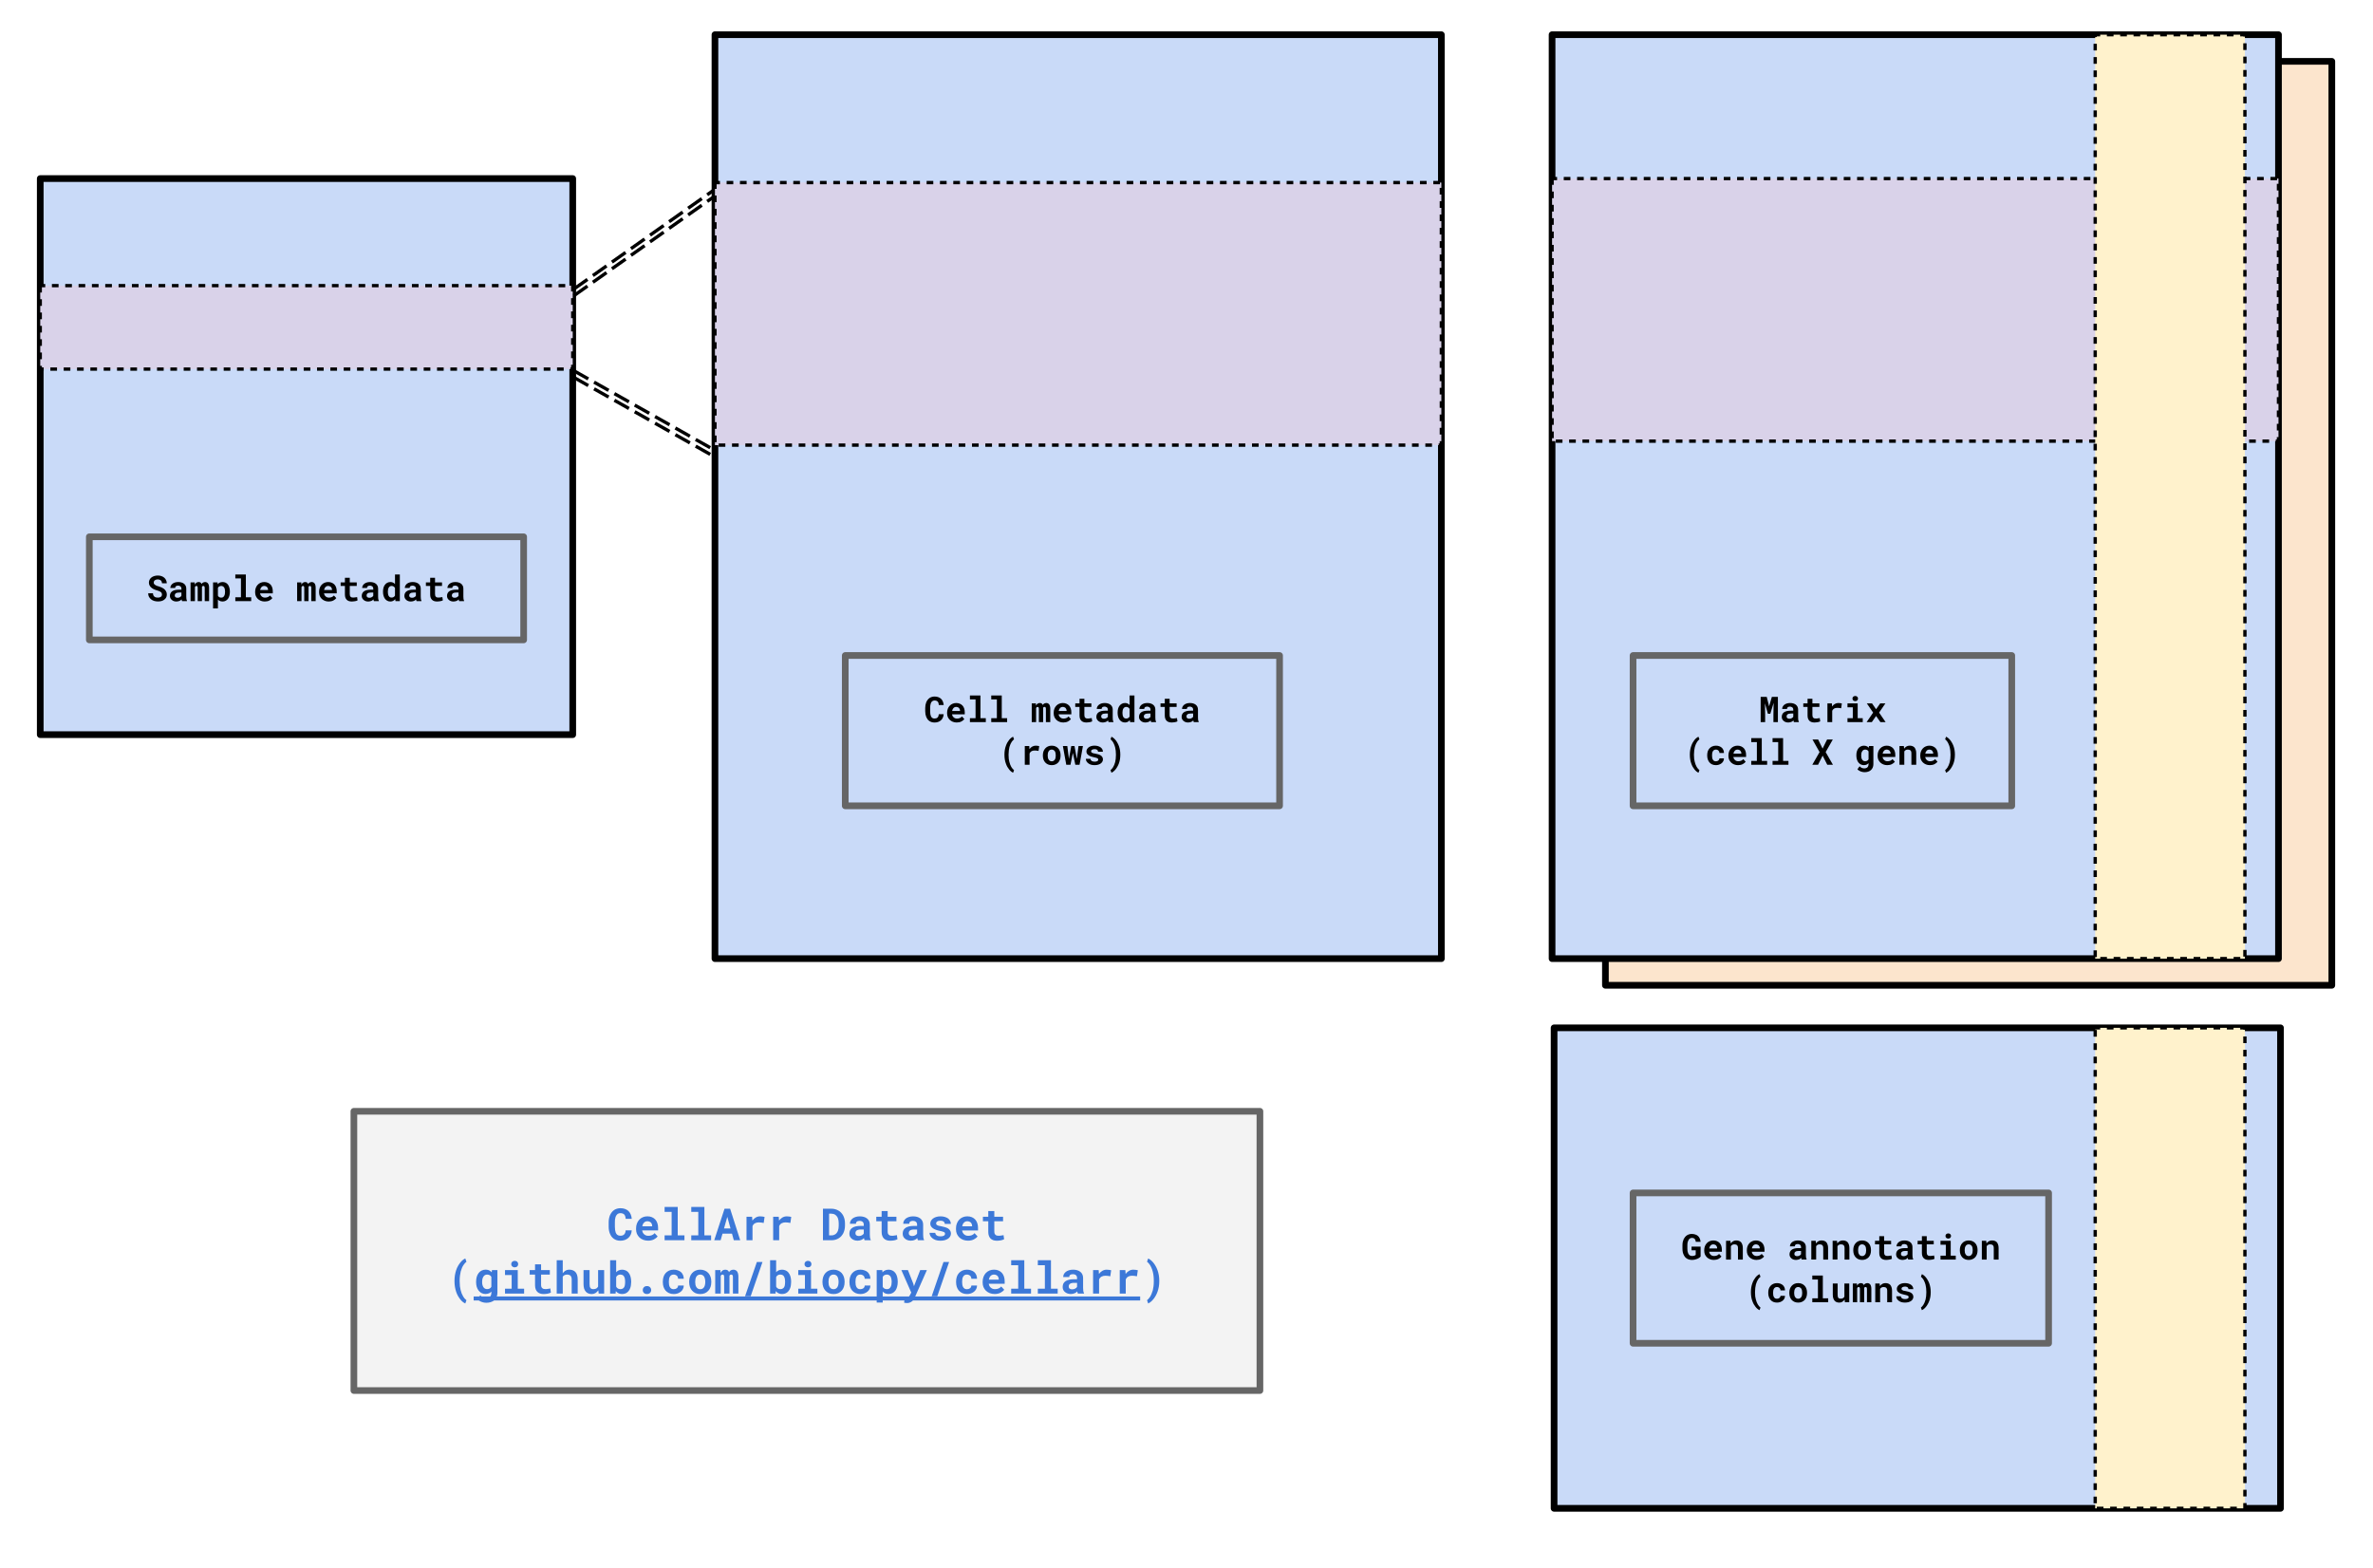 <svg version="1.1" viewBox="0.0 0.0 711.903 470.43" fill="none" stroke="none" stroke-linecap="square" stroke-miterlimit="10" xmlns:xlink="http://www.w3.org/1999/xlink" xmlns="http://www.w3.org/2000/svg"><clipPath id="p.0"><path d="m0 0l711.903 0l0 470.43l-711.903 0l0 -470.43z" clip-rule="nonzero"/></clipPath><g clip-path="url(#p.0)"><path fill="#000000" fill-opacity="0.0" d="m0 0l711.903 0l0 470.43l-711.903 0z" fill-rule="evenodd"/><path fill="#c9daf8" d="m12.073 53.572l159.748 0l0 166.835l-159.748 0z" fill-rule="evenodd"/><path stroke="#000000" stroke-width="2.0" stroke-linejoin="round" stroke-linecap="butt" d="m12.073 53.572l159.748 0l0 166.835l-159.748 0z" fill-rule="evenodd"/><path fill="#000000" fill-opacity="0.0" d="m26.798 161.047l130.299 0l0 30.929l-130.299 0z" fill-rule="evenodd"/><path stroke="#666666" stroke-width="2.0" stroke-linejoin="round" stroke-linecap="butt" d="m26.798 161.047l130.299 0l0 30.929l-130.299 0z" fill-rule="evenodd"/><path fill="#000000" d="m48.596 178.367q0 0.203 -0.078 0.375q-0.078 0.172 -0.234 0.297q-0.156 0.109 -0.391 0.188q-0.219 0.062 -0.516 0.062q-0.328 0 -0.609 -0.062q-0.266 -0.078 -0.453 -0.234q-0.203 -0.156 -0.312 -0.406q-0.109 -0.25 -0.109 -0.594l-1.438 0q0 0.594 0.219 1.031q0.234 0.438 0.625 0.766q0.406 0.328 0.953 0.5q0.562 0.156 1.125 0.156q0.578 0 1.062 -0.125q0.5 -0.141 0.844 -0.422q0.359 -0.266 0.562 -0.641q0.203 -0.391 0.203 -0.891q0 -0.578 -0.266 -1.016q-0.266 -0.453 -0.719 -0.781q-0.297 -0.203 -0.656 -0.359q-0.344 -0.156 -0.734 -0.266q-0.375 -0.094 -0.672 -0.203q-0.281 -0.125 -0.469 -0.266q-0.203 -0.141 -0.312 -0.312q-0.109 -0.172 -0.109 -0.375q0 -0.203 0.078 -0.375q0.078 -0.188 0.234 -0.312q0.156 -0.125 0.375 -0.188q0.234 -0.078 0.531 -0.078q0.312 0 0.547 0.094q0.234 0.078 0.406 0.234q0.156 0.156 0.234 0.375q0.078 0.203 0.094 0.453l1.422 0q0 -0.5 -0.203 -0.922q-0.188 -0.438 -0.547 -0.75q-0.359 -0.312 -0.859 -0.484q-0.484 -0.172 -1.078 -0.172q-0.562 0 -1.062 0.156q-0.484 0.141 -0.844 0.422q-0.359 0.281 -0.562 0.672q-0.203 0.391 -0.203 0.859q0 0.422 0.156 0.781q0.156 0.344 0.453 0.641q0.312 0.297 0.781 0.547q0.484 0.234 1.109 0.406q0.406 0.109 0.672 0.234q0.281 0.125 0.453 0.281q0.156 0.156 0.219 0.328q0.078 0.172 0.078 0.375zm6.035 1.984l1.469 0l0 -0.094q-0.109 -0.203 -0.172 -0.5q-0.047 -0.297 -0.047 -0.75l0 -2.422q0 -0.484 -0.188 -0.859q-0.188 -0.375 -0.5 -0.609q-0.328 -0.25 -0.766 -0.375q-0.438 -0.125 -0.953 -0.125q-0.562 0 -1.0 0.141q-0.438 0.141 -0.75 0.391q-0.297 0.25 -0.469 0.578q-0.156 0.312 -0.156 0.672l1.453 0q0 -0.156 0.047 -0.281q0.047 -0.125 0.141 -0.203q0.094 -0.109 0.25 -0.156q0.172 -0.062 0.406 -0.062q0.266 0 0.453 0.078q0.203 0.062 0.328 0.172q0.125 0.125 0.188 0.281q0.062 0.156 0.062 0.359l0 0.328l-0.812 0q-0.609 0 -1.094 0.109q-0.484 0.109 -0.812 0.328q-0.359 0.234 -0.547 0.594q-0.188 0.359 -0.188 0.828q0 0.359 0.141 0.672q0.156 0.312 0.422 0.531q0.25 0.234 0.609 0.359q0.375 0.125 0.797 0.125q0.266 0 0.484 -0.062q0.234 -0.047 0.438 -0.125q0.188 -0.094 0.344 -0.203q0.156 -0.109 0.266 -0.25q0.031 0.156 0.062 0.297q0.047 0.125 0.094 0.234zm-1.375 -1.016q-0.203 0 -0.359 -0.047q-0.156 -0.047 -0.25 -0.141q-0.109 -0.078 -0.172 -0.203q-0.047 -0.141 -0.047 -0.281q0 -0.203 0.062 -0.359q0.078 -0.172 0.234 -0.281q0.156 -0.125 0.391 -0.188q0.234 -0.062 0.578 -0.062l0.734 0l0 0.969q-0.062 0.109 -0.172 0.219q-0.109 0.109 -0.266 0.188q-0.141 0.078 -0.328 0.141q-0.188 0.047 -0.406 0.047zm5.16 -4.609l-1.25 0l0 5.625l1.312 0l0 -4.219q0.031 -0.062 0.062 -0.109q0.031 -0.062 0.078 -0.109q0.047 -0.062 0.125 -0.094q0.078 -0.031 0.172 -0.031q0.078 0 0.141 0.031q0.078 0.016 0.141 0.078q0.047 0.062 0.078 0.172q0.031 0.094 0.031 0.25l0 4.031l1.281 0l0 -4.156q0 -0.062 0 -0.094q0 -0.031 0 -0.047q0.016 -0.062 0.047 -0.094q0.047 -0.047 0.094 -0.094q0.062 -0.031 0.125 -0.047q0.062 -0.031 0.141 -0.031q0.078 0 0.156 0.031q0.078 0.016 0.141 0.078q0.047 0.062 0.078 0.172q0.047 0.094 0.047 0.266l0 4.016l1.312 0l0 -4.016q0 -0.469 -0.094 -0.797q-0.094 -0.328 -0.25 -0.531q-0.172 -0.203 -0.391 -0.297q-0.219 -0.094 -0.469 -0.094q-0.203 0 -0.375 0.062q-0.172 0.047 -0.312 0.141q-0.109 0.062 -0.203 0.172q-0.094 0.094 -0.156 0.219q-0.047 -0.125 -0.125 -0.219q-0.062 -0.109 -0.141 -0.188q-0.125 -0.094 -0.281 -0.141q-0.156 -0.047 -0.344 -0.047q-0.406 0 -0.688 0.219q-0.281 0.203 -0.453 0.562l-0.031 -0.672zm5.504 7.797l1.453 0l0 -2.656q0.094 0.109 0.203 0.203q0.109 0.078 0.234 0.156q0.203 0.109 0.438 0.172q0.234 0.062 0.516 0.062q0.531 0 0.938 -0.219q0.422 -0.219 0.703 -0.609q0.266 -0.375 0.406 -0.906q0.156 -0.531 0.156 -1.141l0 -0.109q0 -0.641 -0.156 -1.156q-0.141 -0.531 -0.422 -0.922q-0.281 -0.375 -0.688 -0.578q-0.406 -0.203 -0.953 -0.203q-0.25 0 -0.484 0.062q-0.219 0.047 -0.406 0.141q-0.156 0.094 -0.297 0.203q-0.125 0.109 -0.25 0.25l-0.047 -0.547l-1.344 0l0 7.797zm3.594 -5.047l0 0.109q0 0.344 -0.062 0.656q-0.062 0.312 -0.203 0.547q-0.125 0.234 -0.344 0.375q-0.219 0.125 -0.531 0.125q-0.188 0 -0.344 -0.031q-0.156 -0.047 -0.266 -0.109q-0.125 -0.078 -0.234 -0.188q-0.094 -0.109 -0.156 -0.25l0 -2.344q0.078 -0.156 0.172 -0.266q0.109 -0.109 0.234 -0.172q0.125 -0.062 0.266 -0.094q0.141 -0.047 0.328 -0.047q0.297 0 0.516 0.141q0.219 0.125 0.359 0.344q0.141 0.234 0.203 0.547q0.062 0.312 0.062 0.656zm3.082 -5.125l0 1.188l1.688 0l0 5.641l-1.688 0l0 1.172l4.766 0l0 -1.172l-1.609 0l0 -6.828l-3.156 0zm8.832 8.109q0.812 0 1.406 -0.312q0.609 -0.328 0.875 -0.719l-0.719 -0.781q-0.25 0.328 -0.656 0.484q-0.391 0.156 -0.828 0.156q-0.297 0 -0.562 -0.094q-0.25 -0.094 -0.438 -0.266q-0.188 -0.156 -0.312 -0.359q-0.109 -0.219 -0.188 -0.547l0 -0.016l3.828 0l0 -0.609q0 -0.625 -0.172 -1.141q-0.172 -0.516 -0.5 -0.875q-0.344 -0.359 -0.828 -0.562q-0.469 -0.203 -1.078 -0.203q-0.578 0 -1.078 0.219q-0.5 0.203 -0.859 0.594q-0.375 0.391 -0.578 0.922q-0.203 0.531 -0.203 1.172l0 0.203q0 0.578 0.203 1.078q0.219 0.484 0.594 0.859q0.375 0.359 0.906 0.578q0.531 0.219 1.188 0.219zm-0.172 -4.672q0.266 0 0.469 0.094q0.219 0.078 0.375 0.219q0.141 0.156 0.219 0.359q0.094 0.203 0.094 0.438l0 0.109l-2.375 0q0.047 -0.281 0.156 -0.5q0.109 -0.219 0.266 -0.391q0.141 -0.156 0.344 -0.234q0.203 -0.094 0.453 -0.094zm11.133 -1.062l-1.25 0l0 5.625l1.312 0l0 -4.219q0.031 -0.062 0.062 -0.109q0.031 -0.062 0.078 -0.109q0.047 -0.062 0.125 -0.094q0.078 -0.031 0.172 -0.031q0.078 0 0.141 0.031q0.078 0.016 0.141 0.078q0.047 0.062 0.078 0.172q0.031 0.094 0.031 0.25l0 4.031l1.281 0l0 -4.156q0 -0.062 0 -0.094q0 -0.031 0 -0.047q0.016 -0.062 0.047 -0.094q0.047 -0.047 0.094 -0.094q0.062 -0.031 0.125 -0.047q0.062 -0.031 0.141 -0.031q0.078 0 0.156 0.031q0.078 0.016 0.141 0.078q0.047 0.062 0.078 0.172q0.047 0.094 0.047 0.266l0 4.016l1.312 0l0 -4.016q0 -0.469 -0.094 -0.797q-0.094 -0.328 -0.25 -0.531q-0.172 -0.203 -0.391 -0.297q-0.219 -0.094 -0.469 -0.094q-0.203 0 -0.375 0.062q-0.172 0.047 -0.312 0.141q-0.109 0.062 -0.203 0.172q-0.094 0.094 -0.156 0.219q-0.047 -0.125 -0.125 -0.219q-0.062 -0.109 -0.141 -0.188q-0.125 -0.094 -0.281 -0.141q-0.156 -0.047 -0.344 -0.047q-0.406 0 -0.688 0.219q-0.281 0.203 -0.453 0.562l-0.031 -0.672zm8.223 5.734q0.812 0 1.406 -0.312q0.609 -0.328 0.875 -0.719l-0.719 -0.781q-0.25 0.328 -0.656 0.484q-0.391 0.156 -0.828 0.156q-0.297 0 -0.562 -0.094q-0.25 -0.094 -0.438 -0.266q-0.188 -0.156 -0.312 -0.359q-0.109 -0.219 -0.188 -0.547l0 -0.016l3.828 0l0 -0.609q0 -0.625 -0.172 -1.141q-0.172 -0.516 -0.5 -0.875q-0.344 -0.359 -0.828 -0.562q-0.469 -0.203 -1.078 -0.203q-0.578 0 -1.078 0.219q-0.5 0.203 -0.859 0.594q-0.375 0.391 -0.578 0.922q-0.203 0.531 -0.203 1.172l0 0.203q0 0.578 0.203 1.078q0.219 0.484 0.594 0.859q0.375 0.359 0.906 0.578q0.531 0.219 1.188 0.219zm-0.172 -4.672q0.266 0 0.469 0.094q0.219 0.078 0.375 0.219q0.141 0.156 0.219 0.359q0.094 0.203 0.094 0.438l0 0.109l-2.375 0q0.047 -0.281 0.156 -0.5q0.109 -0.219 0.266 -0.391q0.141 -0.156 0.344 -0.234q0.203 -0.094 0.453 -0.094zm6.489 -2.453l-1.453 0l0 1.391l-1.281 0l0 1.062l1.281 0l0 2.562q0 0.547 0.141 0.953q0.156 0.391 0.422 0.656q0.266 0.25 0.641 0.375q0.375 0.125 0.844 0.125q0.234 0 0.484 -0.031q0.25 -0.016 0.484 -0.062q0.219 -0.031 0.422 -0.094q0.203 -0.078 0.359 -0.156l-0.141 -1.0q-0.094 0.031 -0.234 0.062q-0.141 0.016 -0.297 0.031q-0.156 0.031 -0.344 0.047q-0.172 0.016 -0.328 0.016q-0.234 0 -0.422 -0.047q-0.188 -0.062 -0.312 -0.188q-0.125 -0.109 -0.203 -0.312q-0.062 -0.219 -0.062 -0.516l0 -2.422l2.094 0l0 -1.062l-2.094 0l0 -1.391zm7.254 7.016l1.469 0l0 -0.094q-0.109 -0.203 -0.172 -0.5q-0.047 -0.297 -0.047 -0.75l0 -2.422q0 -0.484 -0.188 -0.859q-0.188 -0.375 -0.5 -0.609q-0.328 -0.25 -0.766 -0.375q-0.438 -0.125 -0.953 -0.125q-0.562 0 -1.0 0.141q-0.438 0.141 -0.75 0.391q-0.297 0.25 -0.469 0.578q-0.156 0.312 -0.156 0.672l1.453 0q0 -0.156 0.047 -0.281q0.047 -0.125 0.141 -0.203q0.094 -0.109 0.25 -0.156q0.172 -0.062 0.406 -0.062q0.266 0 0.453 0.078q0.203 0.062 0.328 0.172q0.125 0.125 0.188 0.281q0.062 0.156 0.062 0.359l0 0.328l-0.812 0q-0.609 0 -1.094 0.109q-0.484 0.109 -0.812 0.328q-0.359 0.234 -0.547 0.594q-0.188 0.359 -0.188 0.828q0 0.359 0.141 0.672q0.156 0.312 0.422 0.531q0.25 0.234 0.609 0.359q0.375 0.125 0.797 0.125q0.266 0 0.484 -0.062q0.234 -0.047 0.438 -0.125q0.188 -0.094 0.344 -0.203q0.156 -0.109 0.266 -0.25q0.031 0.156 0.062 0.297q0.047 0.125 0.094 0.234zm-1.375 -1.016q-0.203 0 -0.359 -0.047q-0.156 -0.047 -0.25 -0.141q-0.109 -0.078 -0.172 -0.203q-0.047 -0.141 -0.047 -0.281q0 -0.203 0.062 -0.359q0.078 -0.172 0.234 -0.281q0.156 -0.125 0.391 -0.188q0.234 -0.062 0.578 -0.062l0.734 0l0 0.969q-0.062 0.109 -0.172 0.219q-0.109 0.109 -0.266 0.188q-0.141 0.078 -0.328 0.141q-0.188 0.047 -0.406 0.047zm4.098 -1.844l0 0.109q0 0.609 0.156 1.141q0.156 0.516 0.438 0.906q0.281 0.375 0.688 0.594q0.406 0.219 0.922 0.219q0.469 0 0.828 -0.188q0.359 -0.188 0.625 -0.516l0.078 0.594l1.312 0l0 -8.0l-1.453 0l0 2.875q-0.266 -0.297 -0.609 -0.453q-0.328 -0.156 -0.766 -0.156q-0.531 0 -0.938 0.219q-0.406 0.203 -0.688 0.578q-0.297 0.375 -0.453 0.906q-0.141 0.531 -0.141 1.172zm1.453 0.109l0 -0.109q0 -0.344 0.062 -0.656q0.062 -0.312 0.203 -0.547q0.125 -0.234 0.344 -0.359q0.219 -0.141 0.516 -0.141q0.375 0 0.609 0.172q0.25 0.156 0.406 0.438l0 2.281q-0.156 0.281 -0.406 0.438q-0.234 0.156 -0.609 0.156q-0.312 0 -0.531 -0.125q-0.203 -0.125 -0.344 -0.359q-0.125 -0.219 -0.188 -0.516q-0.062 -0.312 -0.062 -0.672zm8.614 2.75l1.469 0l0 -0.094q-0.109 -0.203 -0.172 -0.5q-0.047 -0.297 -0.047 -0.75l0 -2.422q0 -0.484 -0.188 -0.859q-0.188 -0.375 -0.5 -0.609q-0.328 -0.25 -0.766 -0.375q-0.438 -0.125 -0.953 -0.125q-0.562 0 -1.0 0.141q-0.438 0.141 -0.75 0.391q-0.297 0.25 -0.469 0.578q-0.156 0.312 -0.156 0.672l1.453 0q0 -0.156 0.047 -0.281q0.047 -0.125 0.141 -0.203q0.094 -0.109 0.25 -0.156q0.172 -0.062 0.406 -0.062q0.266 0 0.453 0.078q0.203 0.062 0.328 0.172q0.125 0.125 0.188 0.281q0.062 0.156 0.062 0.359l0 0.328l-0.812 0q-0.609 0 -1.094 0.109q-0.484 0.109 -0.812 0.328q-0.359 0.234 -0.547 0.594q-0.188 0.359 -0.188 0.828q0 0.359 0.141 0.672q0.156 0.312 0.422 0.531q0.25 0.234 0.609 0.359q0.375 0.125 0.797 0.125q0.266 0 0.484 -0.062q0.234 -0.047 0.438 -0.125q0.188 -0.094 0.344 -0.203q0.156 -0.109 0.266 -0.25q0.031 0.156 0.062 0.297q0.047 0.125 0.094 0.234zm-1.375 -1.016q-0.203 0 -0.359 -0.047q-0.156 -0.047 -0.25 -0.141q-0.109 -0.078 -0.172 -0.203q-0.047 -0.141 -0.047 -0.281q0 -0.203 0.062 -0.359q0.078 -0.172 0.234 -0.281q0.156 -0.125 0.391 -0.188q0.234 -0.062 0.578 -0.062l0.734 0l0 0.969q-0.062 0.109 -0.172 0.219q-0.109 0.109 -0.266 0.188q-0.141 0.078 -0.328 0.141q-0.188 0.047 -0.406 0.047zm6.91 -6.0l-1.453 0l0 1.391l-1.281 0l0 1.062l1.281 0l0 2.562q0 0.547 0.141 0.953q0.156 0.391 0.422 0.656q0.266 0.25 0.641 0.375q0.375 0.125 0.844 0.125q0.234 0 0.484 -0.031q0.25 -0.016 0.484 -0.062q0.219 -0.031 0.422 -0.094q0.203 -0.078 0.359 -0.156l-0.141 -1.0q-0.094 0.031 -0.234 0.062q-0.141 0.016 -0.297 0.031q-0.156 0.031 -0.344 0.047q-0.172 0.016 -0.328 0.016q-0.234 0 -0.422 -0.047q-0.188 -0.062 -0.312 -0.188q-0.125 -0.109 -0.203 -0.312q-0.062 -0.219 -0.062 -0.516l0 -2.422l2.094 0l0 -1.062l-2.094 0l0 -1.391zm7.254 7.016l1.469 0l0 -0.094q-0.109 -0.203 -0.172 -0.5q-0.047 -0.297 -0.047 -0.75l0 -2.422q0 -0.484 -0.188 -0.859q-0.188 -0.375 -0.5 -0.609q-0.328 -0.25 -0.766 -0.375q-0.438 -0.125 -0.953 -0.125q-0.562 0 -1.0 0.141q-0.438 0.141 -0.75 0.391q-0.297 0.25 -0.469 0.578q-0.156 0.312 -0.156 0.672l1.453 0q0 -0.156 0.047 -0.281q0.047 -0.125 0.141 -0.203q0.094 -0.109 0.25 -0.156q0.172 -0.062 0.406 -0.062q0.266 0 0.453 0.078q0.203 0.062 0.328 0.172q0.125 0.125 0.188 0.281q0.062 0.156 0.062 0.359l0 0.328l-0.812 0q-0.609 0 -1.094 0.109q-0.484 0.109 -0.812 0.328q-0.359 0.234 -0.547 0.594q-0.188 0.359 -0.188 0.828q0 0.359 0.141 0.672q0.156 0.312 0.422 0.531q0.25 0.234 0.609 0.359q0.375 0.125 0.797 0.125q0.266 0 0.484 -0.062q0.234 -0.047 0.438 -0.125q0.188 -0.094 0.344 -0.203q0.156 -0.109 0.266 -0.25q0.031 0.156 0.062 0.297q0.047 0.125 0.094 0.234zm-1.375 -1.016q-0.203 0 -0.359 -0.047q-0.156 -0.047 -0.25 -0.141q-0.109 -0.078 -0.172 -0.203q-0.047 -0.141 -0.047 -0.281q0 -0.203 0.062 -0.359q0.078 -0.172 0.234 -0.281q0.156 -0.125 0.391 -0.188q0.234 -0.062 0.578 -0.062l0.734 0l0 0.969q-0.062 0.109 -0.172 0.219q-0.109 0.109 -0.266 0.188q-0.141 0.078 -0.328 0.141q-0.188 0.047 -0.406 0.047z" fill-rule="nonzero"/><path fill="#d9d2e9" d="m12.073 85.693l159.748 0l0 25.039l-159.748 0z" fill-rule="evenodd"/><path stroke="#000000" stroke-width="1.0" stroke-linejoin="round" stroke-linecap="butt" stroke-dasharray="1.0,3.0" d="m12.073 85.693l159.748 0l0 25.039l-159.748 0z" fill-rule="evenodd"/><g filter="url(#shadowFilter-p.1)"><use xlink:href="#p.1" transform="matrix(1.0 0.0 0.0 1.0 0.0 2.0)"/></g><defs><filter id="shadowFilter-p.1" filterUnits="userSpaceOnUse"><feGaussianBlur in="SourceAlpha" stdDeviation="2.0" result="blur"/><feComponentTransfer in="blur" color-interpolation-filters="sRGB"><feFuncR type="linear" slope="0" intercept="0.0"/><feFuncG type="linear" slope="0" intercept="0.0"/><feFuncB type="linear" slope="0" intercept="0.0"/><feFuncA type="linear" slope="0.5" intercept="0"/></feComponentTransfer></filter></defs><g id="p.1"><path fill="#000000" fill-opacity="0.0" d="m172.564 86.43l43.433 -30.709" fill-rule="evenodd"/><path stroke="#000000" stroke-width="1.0" stroke-linejoin="round" stroke-linecap="butt" stroke-dasharray="4.0,3.0" d="m172.564 86.43l43.433 -30.709" fill-rule="evenodd"/></g><g filter="url(#shadowFilter-p.2)"><use xlink:href="#p.2" transform="matrix(1.0 0.0 0.0 1.0 0.0 2.0)"/></g><defs><filter id="shadowFilter-p.2" filterUnits="userSpaceOnUse"><feGaussianBlur in="SourceAlpha" stdDeviation="2.0" result="blur"/><feComponentTransfer in="blur" color-interpolation-filters="sRGB"><feFuncR type="linear" slope="0" intercept="0.0"/><feFuncG type="linear" slope="0" intercept="0.0"/><feFuncB type="linear" slope="0" intercept="0.0"/><feFuncA type="linear" slope="0.5" intercept="0"/></feComponentTransfer></filter></defs><g id="p.2"><path fill="#000000" fill-opacity="0.0" d="m172.564 111.459l43.433 24.504" fill-rule="evenodd"/><path stroke="#000000" stroke-width="1.0" stroke-linejoin="round" stroke-linecap="butt" stroke-dasharray="4.0,3.0" d="m172.564 111.459l43.433 24.504" fill-rule="evenodd"/></g><path fill="#fce5cd" d="m481.627 18.407l217.921 0l0 277.197l-217.921 0z" fill-rule="evenodd"/><path stroke="#000000" stroke-width="2.0" stroke-linejoin="round" stroke-linecap="butt" d="m481.627 18.407l217.921 0l0 277.197l-217.921 0z" fill-rule="evenodd"/><path fill="#fce5cd" d="m505.924 204.659l113.606 0l0 45.102l-113.606 0z" fill-rule="evenodd"/><path stroke="#666666" stroke-width="2.0" stroke-linejoin="round" stroke-linecap="butt" d="m505.924 204.659l113.606 0l0 45.102l-113.606 0z" fill-rule="evenodd"/><path fill="#000000" d="m546.027 217.072l-1.828 0l0 7.578l1.344 0l0 -2.25l-0.062 -3.391l0.891 3.141l0.719 0l1.0 -3.281l-0.062 3.531l0 2.25l1.344 0l0 -7.578l-1.812 0l-0.828 2.844l-0.703 -2.844zm8.16 7.578l1.469 0l0 -0.094q-0.109 -0.203 -0.172 -0.5q-0.047 -0.297 -0.047 -0.75l0 -2.422q0 -0.484 -0.188 -0.859q-0.188 -0.375 -0.5 -0.609q-0.328 -0.25 -0.766 -0.375q-0.438 -0.125 -0.953 -0.125q-0.562 0 -1.0 0.141q-0.438 0.141 -0.75 0.391q-0.297 0.25 -0.469 0.578q-0.156 0.312 -0.156 0.672l1.453 0q0 -0.156 0.047 -0.281q0.047 -0.125 0.141 -0.203q0.094 -0.109 0.25 -0.156q0.172 -0.062 0.406 -0.062q0.266 0 0.453 0.078q0.203 0.062 0.328 0.172q0.125 0.125 0.188 0.281q0.062 0.156 0.062 0.359l0 0.328l-0.812 0q-0.609 0 -1.094 0.109q-0.484 0.109 -0.812 0.328q-0.359 0.234 -0.547 0.594q-0.188 0.359 -0.188 0.828q0 0.359 0.141 0.672q0.156 0.312 0.422 0.531q0.25 0.234 0.609 0.359q0.375 0.125 0.797 0.125q0.266 0 0.484 -0.062q0.234 -0.047 0.438 -0.125q0.188 -0.094 0.344 -0.203q0.156 -0.109 0.266 -0.25q0.031 0.156 0.062 0.297q0.047 0.125 0.094 0.234zm-1.375 -1.016q-0.203 0 -0.359 -0.047q-0.156 -0.047 -0.25 -0.141q-0.109 -0.078 -0.172 -0.203q-0.047 -0.141 -0.047 -0.281q0 -0.203 0.062 -0.359q0.078 -0.172 0.234 -0.281q0.156 -0.125 0.391 -0.188q0.234 -0.062 0.578 -0.062l0.734 0l0 0.969q-0.062 0.109 -0.172 0.219q-0.109 0.109 -0.266 0.188q-0.141 0.078 -0.328 0.141q-0.188 0.047 -0.406 0.047zm6.91 -6.0l-1.453 0l0 1.391l-1.281 0l0 1.062l1.281 0l0 2.562q0 0.547 0.141 0.953q0.156 0.391 0.422 0.656q0.266 0.25 0.641 0.375q0.375 0.125 0.844 0.125q0.234 0 0.484 -0.031q0.25 -0.016 0.484 -0.062q0.219 -0.031 0.422 -0.094q0.203 -0.078 0.359 -0.156l-0.141 -1.0q-0.094 0.031 -0.234 0.062q-0.141 0.016 -0.297 0.031q-0.156 0.031 -0.344 0.047q-0.172 0.016 -0.328 0.016q-0.234 0 -0.422 -0.047q-0.188 -0.062 -0.312 -0.188q-0.125 -0.109 -0.203 -0.312q-0.062 -0.219 -0.062 -0.516l0 -2.422l2.094 0l0 -1.062l-2.094 0l0 -1.391zm7.785 1.281q-0.578 0 -1.062 0.281q-0.469 0.266 -0.812 0.75l-0.016 -0.125l-0.047 -0.797l-1.344 0l0 5.625l1.438 0l0 -3.375q0.094 -0.25 0.25 -0.422q0.156 -0.172 0.359 -0.297q0.188 -0.094 0.406 -0.141q0.234 -0.047 0.516 -0.047q0.266 0 0.562 0.031q0.297 0.031 0.594 0.094l0.203 -1.438q-0.172 -0.047 -0.453 -0.094q-0.266 -0.047 -0.594 -0.047zm2.739 0.109l0 1.172l1.594 0l0 3.281l-1.594 0l0 1.172l4.578 0l0 -1.172l-1.516 0l0 -4.453l-3.062 0zm1.5 -1.453q0 0.172 0.047 0.312q0.062 0.141 0.172 0.25q0.109 0.094 0.266 0.156q0.156 0.062 0.344 0.062q0.375 0 0.594 -0.219q0.234 -0.219 0.234 -0.562q0 -0.328 -0.234 -0.547q-0.219 -0.219 -0.594 -0.219q-0.188 0 -0.344 0.062q-0.156 0.047 -0.266 0.156q-0.109 0.094 -0.172 0.25q-0.047 0.141 -0.047 0.297zm7.082 3.203l-1.219 -1.75l-1.562 0l1.891 2.766l-1.953 2.859l1.562 0l1.281 -1.844l1.297 1.844l1.562 0l-1.953 -2.859l1.891 -2.766l-1.562 0l-1.234 1.75z" fill-rule="nonzero"/><path fill="#000000" d="m522.958 234.372l0 0.109q0 0.734 0.109 1.391q0.109 0.641 0.312 1.188q0.188 0.547 0.438 1.0q0.266 0.453 0.547 0.797q0.281 0.359 0.578 0.594q0.312 0.25 0.609 0.375l0.281 -0.781q-0.203 -0.156 -0.422 -0.391q-0.203 -0.234 -0.391 -0.547q-0.172 -0.297 -0.328 -0.688q-0.156 -0.391 -0.266 -0.844q-0.094 -0.328 -0.172 -0.875q-0.062 -0.562 -0.062 -1.203l0 -0.141q0 -0.656 0.078 -1.219q0.078 -0.562 0.188 -1.031q0.141 -0.469 0.312 -0.875q0.188 -0.406 0.391 -0.703q0.172 -0.234 0.328 -0.406q0.172 -0.188 0.344 -0.312l-0.281 -0.781q-0.297 0.125 -0.609 0.375q-0.297 0.234 -0.578 0.578q-0.281 0.359 -0.547 0.812q-0.25 0.453 -0.438 1.0q-0.203 0.547 -0.312 1.203q-0.109 0.641 -0.109 1.375zm7.817 2.031q-0.344 0 -0.578 -0.141q-0.219 -0.141 -0.344 -0.375q-0.141 -0.234 -0.188 -0.531q-0.047 -0.312 -0.047 -0.641l0 -0.156q0 -0.312 0.047 -0.609q0.062 -0.312 0.188 -0.547q0.141 -0.234 0.359 -0.375q0.219 -0.141 0.562 -0.141q0.234 0 0.422 0.078q0.203 0.078 0.344 0.219q0.141 0.141 0.219 0.328q0.078 0.188 0.062 0.391l1.359 0q0.016 -0.5 -0.172 -0.906q-0.172 -0.406 -0.484 -0.688q-0.328 -0.281 -0.766 -0.438q-0.438 -0.156 -0.969 -0.156q-0.641 0 -1.141 0.234q-0.484 0.219 -0.812 0.594q-0.344 0.391 -0.516 0.906q-0.156 0.516 -0.156 1.109l0 0.156q0 0.594 0.172 1.109q0.172 0.516 0.5 0.906q0.328 0.391 0.812 0.609q0.5 0.219 1.156 0.219q0.484 0 0.922 -0.156q0.438 -0.156 0.766 -0.422q0.328 -0.266 0.516 -0.641q0.188 -0.375 0.172 -0.812l-1.359 0q0.016 0.188 -0.078 0.359q-0.078 0.156 -0.219 0.266q-0.141 0.125 -0.344 0.188q-0.188 0.062 -0.406 0.062zm6.645 1.156q0.812 0 1.406 -0.312q0.609 -0.328 0.875 -0.719l-0.719 -0.781q-0.25 0.328 -0.656 0.484q-0.391 0.156 -0.828 0.156q-0.297 0 -0.562 -0.094q-0.25 -0.094 -0.438 -0.266q-0.188 -0.156 -0.312 -0.359q-0.109 -0.219 -0.188 -0.547l0 -0.016l3.828 0l0 -0.609q0 -0.625 -0.172 -1.141q-0.172 -0.516 -0.5 -0.875q-0.344 -0.359 -0.828 -0.562q-0.469 -0.203 -1.078 -0.203q-0.578 0 -1.078 0.219q-0.5 0.203 -0.859 0.594q-0.375 0.391 -0.578 0.922q-0.203 0.531 -0.203 1.172l0 0.203q0 0.578 0.203 1.078q0.219 0.484 0.594 0.859q0.375 0.359 0.906 0.578q0.531 0.219 1.188 0.219zm-0.172 -4.672q0.266 0 0.469 0.094q0.219 0.078 0.375 0.219q0.141 0.156 0.219 0.359q0.094 0.203 0.094 0.438l0 0.109l-2.375 0q0.047 -0.281 0.156 -0.5q0.109 -0.219 0.266 -0.391q0.141 -0.156 0.344 -0.234q0.203 -0.094 0.453 -0.094zm4.129 -3.438l0 1.188l1.688 0l0 5.641l-1.688 0l0 1.172l4.766 0l0 -1.172l-1.609 0l0 -6.828l-3.156 0zm6.395 0l0 1.188l1.688 0l0 5.641l-1.688 0l0 1.172l4.766 0l0 -1.172l-1.609 0l0 -6.828l-3.156 0zm15.008 3.141l-1.328 -2.719l-1.703 0l2.125 3.766l-2.188 3.812l1.734 0l1.375 -2.75l1.391 2.75l1.703 0l-2.188 -3.812l2.141 -3.766l-1.719 0l-1.344 2.719zm10.133 2.0l0 0.109q0 0.609 0.156 1.141q0.156 0.516 0.453 0.906q0.297 0.375 0.719 0.594q0.422 0.219 0.938 0.219q0.266 0 0.5 -0.062q0.234 -0.062 0.422 -0.156q0.125 -0.078 0.234 -0.172q0.125 -0.094 0.234 -0.203l0 0.312q0 0.297 -0.094 0.516q-0.078 0.234 -0.219 0.391q-0.172 0.172 -0.422 0.25q-0.25 0.094 -0.562 0.094q-0.203 0 -0.391 -0.047q-0.172 -0.031 -0.344 -0.109q-0.172 -0.078 -0.344 -0.203q-0.156 -0.109 -0.297 -0.281l-0.656 0.891q0.188 0.234 0.438 0.391q0.266 0.172 0.547 0.281q0.281 0.109 0.562 0.156q0.297 0.062 0.562 0.062q0.594 0 1.078 -0.156q0.5 -0.156 0.844 -0.469q0.359 -0.312 0.547 -0.766q0.203 -0.438 0.203 -1.016l0 -5.438l-1.328 0l-0.047 0.531q-0.109 -0.125 -0.234 -0.234q-0.125 -0.109 -0.266 -0.188q-0.203 -0.109 -0.438 -0.156q-0.234 -0.062 -0.516 -0.062q-0.531 0 -0.953 0.219q-0.422 0.203 -0.719 0.578q-0.297 0.375 -0.453 0.906q-0.156 0.531 -0.156 1.172zm1.453 0.109l0 -0.109q0 -0.344 0.062 -0.656q0.078 -0.312 0.234 -0.547q0.141 -0.234 0.359 -0.359q0.219 -0.141 0.531 -0.141q0.172 0 0.312 0.031q0.141 0.031 0.266 0.094q0.141 0.062 0.25 0.172q0.109 0.109 0.188 0.266l0 2.375q-0.078 0.125 -0.188 0.234q-0.094 0.109 -0.219 0.172q-0.125 0.078 -0.281 0.109q-0.156 0.031 -0.344 0.031q-0.297 0 -0.531 -0.125q-0.219 -0.125 -0.359 -0.359q-0.141 -0.219 -0.219 -0.516q-0.062 -0.312 -0.062 -0.672zm7.817 2.859q0.812 0 1.406 -0.312q0.609 -0.328 0.875 -0.719l-0.719 -0.781q-0.25 0.328 -0.656 0.484q-0.391 0.156 -0.828 0.156q-0.297 0 -0.562 -0.094q-0.25 -0.094 -0.438 -0.266q-0.188 -0.156 -0.312 -0.359q-0.109 -0.219 -0.188 -0.547l0 -0.016l3.828 0l0 -0.609q0 -0.625 -0.172 -1.141q-0.172 -0.516 -0.5 -0.875q-0.344 -0.359 -0.828 -0.562q-0.469 -0.203 -1.078 -0.203q-0.578 0 -1.078 0.219q-0.5 0.203 -0.859 0.594q-0.375 0.391 -0.578 0.922q-0.203 0.531 -0.203 1.172l0 0.203q0 0.578 0.203 1.078q0.219 0.484 0.594 0.859q0.375 0.359 0.906 0.578q0.531 0.219 1.188 0.219zm-0.172 -4.672q0.266 0 0.469 0.094q0.219 0.078 0.375 0.219q0.141 0.156 0.219 0.359q0.094 0.203 0.094 0.438l0 0.109l-2.375 0q0.047 -0.281 0.156 -0.5q0.109 -0.219 0.266 -0.391q0.141 -0.156 0.344 -0.234q0.203 -0.094 0.453 -0.094zm3.832 4.562l1.453 0l0 -4.0q0.078 -0.109 0.156 -0.203q0.094 -0.094 0.203 -0.172q0.125 -0.094 0.297 -0.141q0.188 -0.047 0.391 -0.047q0.25 0 0.438 0.062q0.203 0.047 0.344 0.172q0.141 0.125 0.219 0.344q0.078 0.203 0.078 0.547l0 3.438l1.453 0l0 -3.469q0 -0.609 -0.156 -1.031q-0.141 -0.438 -0.391 -0.719q-0.266 -0.266 -0.625 -0.391q-0.344 -0.125 -0.766 -0.125q-0.344 0 -0.641 0.094q-0.297 0.094 -0.531 0.266q-0.156 0.109 -0.281 0.25q-0.125 0.125 -0.234 0.281l-0.094 -0.781l-1.312 0l0 5.625zm9.129 0.109q0.812 0 1.406 -0.312q0.609 -0.328 0.875 -0.719l-0.719 -0.781q-0.25 0.328 -0.656 0.484q-0.391 0.156 -0.828 0.156q-0.297 0 -0.562 -0.094q-0.25 -0.094 -0.438 -0.266q-0.188 -0.156 -0.312 -0.359q-0.109 -0.219 -0.188 -0.547l0 -0.016l3.828 0l0 -0.609q0 -0.625 -0.172 -1.141q-0.172 -0.516 -0.5 -0.875q-0.344 -0.359 -0.828 -0.562q-0.469 -0.203 -1.078 -0.203q-0.578 0 -1.078 0.219q-0.5 0.203 -0.859 0.594q-0.375 0.391 -0.578 0.922q-0.203 0.531 -0.203 1.172l0 0.203q0 0.578 0.203 1.078q0.219 0.484 0.594 0.859q0.375 0.359 0.906 0.578q0.531 0.219 1.188 0.219zm-0.172 -4.672q0.266 0 0.469 0.094q0.219 0.078 0.375 0.219q0.141 0.156 0.219 0.359q0.094 0.203 0.094 0.438l0 0.109l-2.375 0q0.047 -0.281 0.156 -0.5q0.109 -0.219 0.266 -0.391q0.141 -0.156 0.344 -0.234q0.203 -0.094 0.453 -0.094zm7.676 1.594l0 -0.109q0 -0.719 -0.109 -1.344q-0.109 -0.641 -0.312 -1.203q-0.203 -0.547 -0.469 -1.0q-0.25 -0.453 -0.547 -0.812q-0.297 -0.359 -0.609 -0.609q-0.312 -0.25 -0.609 -0.375l-0.281 0.766q0.156 0.125 0.312 0.297q0.172 0.172 0.312 0.375q0.234 0.328 0.422 0.781q0.203 0.438 0.344 0.984q0.109 0.453 0.172 0.984q0.062 0.531 0.062 1.141l0 0.141q0 0.625 -0.062 1.172q-0.062 0.531 -0.172 0.984q-0.125 0.484 -0.297 0.875q-0.172 0.406 -0.375 0.719q-0.172 0.266 -0.359 0.469q-0.172 0.203 -0.359 0.328l0.281 0.781q0.297 -0.125 0.609 -0.375q0.312 -0.25 0.609 -0.609q0.297 -0.359 0.547 -0.812q0.266 -0.453 0.469 -1.0q0.203 -0.562 0.312 -1.188q0.109 -0.641 0.109 -1.359z" fill-rule="nonzero"/><path fill="#c9daf8" d="m214.486 10.407l217.921 0l0 277.197l-217.921 0z" fill-rule="evenodd"/><path stroke="#000000" stroke-width="2.0" stroke-linejoin="round" stroke-linecap="butt" d="m214.486 10.407l217.921 0l0 277.197l-217.921 0z" fill-rule="evenodd"/><path fill="#000000" fill-opacity="0.0" d="m253.575 196.659l130.299 0l0 45.102l-130.299 0z" fill-rule="evenodd"/><path stroke="#666666" stroke-width="2.0" stroke-linejoin="round" stroke-linecap="butt" d="m253.575 196.659l130.299 0l0 45.102l-130.299 0z" fill-rule="evenodd"/><path fill="#000000" d="m283.096 214.275l-1.453 0q-0.031 0.344 -0.125 0.594q-0.094 0.234 -0.25 0.391q-0.156 0.156 -0.391 0.234q-0.234 0.078 -0.516 0.078q-0.219 0 -0.391 -0.047q-0.172 -0.062 -0.312 -0.156q-0.125 -0.094 -0.234 -0.234q-0.094 -0.141 -0.172 -0.328q-0.094 -0.266 -0.156 -0.609q-0.047 -0.359 -0.047 -0.812l0 -1.031q0 -0.344 0.031 -0.625q0.031 -0.297 0.109 -0.531q0.078 -0.312 0.219 -0.531q0.156 -0.234 0.375 -0.359q0.125 -0.078 0.266 -0.109q0.156 -0.047 0.328 -0.047q0.312 0 0.547 0.094q0.234 0.078 0.391 0.25q0.156 0.172 0.234 0.438q0.078 0.25 0.094 0.578l1.469 0q-0.062 -0.594 -0.266 -1.062q-0.188 -0.469 -0.531 -0.797q-0.344 -0.328 -0.828 -0.5q-0.484 -0.188 -1.109 -0.188q-0.422 0 -0.797 0.109q-0.359 0.109 -0.672 0.297q-0.344 0.234 -0.609 0.578q-0.266 0.344 -0.438 0.766q-0.141 0.359 -0.219 0.781q-0.078 0.406 -0.078 0.859l0 1.031q0 0.484 0.078 0.922q0.094 0.438 0.234 0.797q0.156 0.359 0.375 0.672q0.234 0.297 0.531 0.516q0.312 0.219 0.703 0.344q0.406 0.125 0.875 0.125q0.594 0 1.078 -0.172q0.5 -0.172 0.844 -0.5q0.359 -0.328 0.562 -0.781q0.219 -0.453 0.25 -1.031zm3.926 2.484q0.812 0 1.406 -0.312q0.609 -0.328 0.875 -0.719l-0.719 -0.781q-0.25 0.328 -0.656 0.484q-0.391 0.156 -0.828 0.156q-0.297 0 -0.562 -0.094q-0.25 -0.094 -0.438 -0.266q-0.188 -0.156 -0.312 -0.359q-0.109 -0.219 -0.188 -0.547l0 -0.016l3.828 0l0 -0.609q0 -0.625 -0.172 -1.141q-0.172 -0.516 -0.5 -0.875q-0.344 -0.359 -0.828 -0.562q-0.469 -0.203 -1.078 -0.203q-0.578 0 -1.078 0.219q-0.5 0.203 -0.859 0.594q-0.375 0.391 -0.578 0.922q-0.203 0.531 -0.203 1.172l0 0.203q0 0.578 0.203 1.078q0.219 0.484 0.594 0.859q0.375 0.359 0.906 0.578q0.531 0.219 1.188 0.219zm-0.172 -4.672q0.266 0 0.469 0.094q0.219 0.078 0.375 0.219q0.141 0.156 0.219 0.359q0.094 0.203 0.094 0.438l0 0.109l-2.375 0q0.047 -0.281 0.156 -0.5q0.109 -0.219 0.266 -0.391q0.141 -0.156 0.344 -0.234q0.203 -0.094 0.453 -0.094zm4.129 -3.438l0 1.188l1.688 0l0 5.641l-1.688 0l0 1.172l4.766 0l0 -1.172l-1.609 0l0 -6.828l-3.156 0zm6.395 0l0 1.188l1.688 0l0 5.641l-1.688 0l0 1.172l4.766 0l0 -1.172l-1.609 0l0 -6.828l-3.156 0zm13.399 2.375l-1.25 0l0 5.625l1.312 0l0 -4.219q0.031 -0.062 0.062 -0.109q0.031 -0.062 0.078 -0.109q0.047 -0.062 0.125 -0.094q0.078 -0.031 0.172 -0.031q0.078 0 0.141 0.031q0.078 0.016 0.141 0.078q0.047 0.062 0.078 0.172q0.031 0.094 0.031 0.25l0 4.031l1.281 0l0 -4.156q0 -0.062 0 -0.094q0 -0.031 0 -0.047q0.016 -0.062 0.047 -0.094q0.047 -0.047 0.094 -0.094q0.062 -0.031 0.125 -0.047q0.062 -0.031 0.141 -0.031q0.078 0 0.156 0.031q0.078 0.016 0.141 0.078q0.047 0.062 0.078 0.172q0.047 0.094 0.047 0.266l0 4.016l1.312 0l0 -4.016q0 -0.469 -0.094 -0.797q-0.094 -0.328 -0.25 -0.531q-0.172 -0.203 -0.391 -0.297q-0.219 -0.094 -0.469 -0.094q-0.203 0 -0.375 0.062q-0.172 0.047 -0.312 0.141q-0.109 0.062 -0.203 0.172q-0.094 0.094 -0.156 0.219q-0.047 -0.125 -0.125 -0.219q-0.062 -0.109 -0.141 -0.188q-0.125 -0.094 -0.281 -0.141q-0.156 -0.047 -0.344 -0.047q-0.406 0 -0.688 0.219q-0.281 0.203 -0.453 0.562l-0.031 -0.672zm8.223 5.734q0.812 0 1.406 -0.312q0.609 -0.328 0.875 -0.719l-0.719 -0.781q-0.25 0.328 -0.656 0.484q-0.391 0.156 -0.828 0.156q-0.297 0 -0.562 -0.094q-0.25 -0.094 -0.438 -0.266q-0.188 -0.156 -0.312 -0.359q-0.109 -0.219 -0.188 -0.547l0 -0.016l3.828 0l0 -0.609q0 -0.625 -0.172 -1.141q-0.172 -0.516 -0.5 -0.875q-0.344 -0.359 -0.828 -0.562q-0.469 -0.203 -1.078 -0.203q-0.578 0 -1.078 0.219q-0.5 0.203 -0.859 0.594q-0.375 0.391 -0.578 0.922q-0.203 0.531 -0.203 1.172l0 0.203q0 0.578 0.203 1.078q0.219 0.484 0.594 0.859q0.375 0.359 0.906 0.578q0.531 0.219 1.188 0.219zm-0.172 -4.672q0.266 0 0.469 0.094q0.219 0.078 0.375 0.219q0.141 0.156 0.219 0.359q0.094 0.203 0.094 0.438l0 0.109l-2.375 0q0.047 -0.281 0.156 -0.5q0.109 -0.219 0.266 -0.391q0.141 -0.156 0.344 -0.234q0.203 -0.094 0.453 -0.094zm6.489 -2.453l-1.453 0l0 1.391l-1.281 0l0 1.062l1.281 0l0 2.562q0 0.547 0.141 0.953q0.156 0.391 0.422 0.656q0.266 0.25 0.641 0.375q0.375 0.125 0.844 0.125q0.234 0 0.484 -0.031q0.25 -0.016 0.484 -0.062q0.219 -0.031 0.422 -0.094q0.203 -0.078 0.359 -0.156l-0.141 -1.0q-0.094 0.031 -0.234 0.062q-0.141 0.016 -0.297 0.031q-0.156 0.031 -0.344 0.047q-0.172 0.016 -0.328 0.016q-0.234 0 -0.422 -0.047q-0.188 -0.062 -0.312 -0.188q-0.125 -0.109 -0.203 -0.312q-0.062 -0.219 -0.062 -0.516l0 -2.422l2.094 0l0 -1.062l-2.094 0l0 -1.391zm7.254 7.016l1.469 0l0 -0.094q-0.109 -0.203 -0.172 -0.5q-0.047 -0.297 -0.047 -0.75l0 -2.422q0 -0.484 -0.188 -0.859q-0.188 -0.375 -0.5 -0.609q-0.328 -0.25 -0.766 -0.375q-0.438 -0.125 -0.953 -0.125q-0.562 0 -1.0 0.141q-0.438 0.141 -0.75 0.391q-0.297 0.25 -0.469 0.578q-0.156 0.312 -0.156 0.672l1.453 0q0 -0.156 0.047 -0.281q0.047 -0.125 0.141 -0.203q0.094 -0.109 0.25 -0.156q0.172 -0.062 0.406 -0.062q0.266 0 0.453 0.078q0.203 0.062 0.328 0.172q0.125 0.125 0.188 0.281q0.062 0.156 0.062 0.359l0 0.328l-0.812 0q-0.609 0 -1.094 0.109q-0.484 0.109 -0.812 0.328q-0.359 0.234 -0.547 0.594q-0.188 0.359 -0.188 0.828q0 0.359 0.141 0.672q0.156 0.312 0.422 0.531q0.25 0.234 0.609 0.359q0.375 0.125 0.797 0.125q0.266 0 0.484 -0.062q0.234 -0.047 0.438 -0.125q0.188 -0.094 0.344 -0.203q0.156 -0.109 0.266 -0.25q0.031 0.156 0.062 0.297q0.047 0.125 0.094 0.234zm-1.375 -1.016q-0.203 0 -0.359 -0.047q-0.156 -0.047 -0.25 -0.141q-0.109 -0.078 -0.172 -0.203q-0.047 -0.141 -0.047 -0.281q0 -0.203 0.062 -0.359q0.078 -0.172 0.234 -0.281q0.156 -0.125 0.391 -0.188q0.234 -0.062 0.578 -0.062l0.734 0l0 0.969q-0.062 0.109 -0.172 0.219q-0.109 0.109 -0.266 0.188q-0.141 0.078 -0.328 0.141q-0.188 0.047 -0.406 0.047zm4.098 -1.844l0 0.109q0 0.609 0.156 1.141q0.156 0.516 0.438 0.906q0.281 0.375 0.688 0.594q0.406 0.219 0.922 0.219q0.469 0 0.828 -0.188q0.359 -0.188 0.625 -0.516l0.078 0.594l1.312 0l0 -8.0l-1.453 0l0 2.875q-0.266 -0.297 -0.609 -0.453q-0.328 -0.156 -0.766 -0.156q-0.531 0 -0.938 0.219q-0.406 0.203 -0.688 0.578q-0.297 0.375 -0.453 0.906q-0.141 0.531 -0.141 1.172zm1.453 0.109l0 -0.109q0 -0.344 0.062 -0.656q0.062 -0.312 0.203 -0.547q0.125 -0.234 0.344 -0.359q0.219 -0.141 0.516 -0.141q0.375 0 0.609 0.172q0.25 0.156 0.406 0.438l0 2.281q-0.156 0.281 -0.406 0.438q-0.234 0.156 -0.609 0.156q-0.312 0 -0.531 -0.125q-0.203 -0.125 -0.344 -0.359q-0.125 -0.219 -0.188 -0.516q-0.062 -0.312 -0.062 -0.672zm8.614 2.75l1.469 0l0 -0.094q-0.109 -0.203 -0.172 -0.5q-0.047 -0.297 -0.047 -0.75l0 -2.422q0 -0.484 -0.188 -0.859q-0.188 -0.375 -0.5 -0.609q-0.328 -0.25 -0.766 -0.375q-0.438 -0.125 -0.953 -0.125q-0.562 0 -1.0 0.141q-0.438 0.141 -0.75 0.391q-0.297 0.25 -0.469 0.578q-0.156 0.312 -0.156 0.672l1.453 0q0 -0.156 0.047 -0.281q0.047 -0.125 0.141 -0.203q0.094 -0.109 0.25 -0.156q0.172 -0.062 0.406 -0.062q0.266 0 0.453 0.078q0.203 0.062 0.328 0.172q0.125 0.125 0.188 0.281q0.062 0.156 0.062 0.359l0 0.328l-0.812 0q-0.609 0 -1.094 0.109q-0.484 0.109 -0.812 0.328q-0.359 0.234 -0.547 0.594q-0.188 0.359 -0.188 0.828q0 0.359 0.141 0.672q0.156 0.312 0.422 0.531q0.25 0.234 0.609 0.359q0.375 0.125 0.797 0.125q0.266 0 0.484 -0.062q0.234 -0.047 0.438 -0.125q0.188 -0.094 0.344 -0.203q0.156 -0.109 0.266 -0.25q0.031 0.156 0.062 0.297q0.047 0.125 0.094 0.234zm-1.375 -1.016q-0.203 0 -0.359 -0.047q-0.156 -0.047 -0.25 -0.141q-0.109 -0.078 -0.172 -0.203q-0.047 -0.141 -0.047 -0.281q0 -0.203 0.062 -0.359q0.078 -0.172 0.234 -0.281q0.156 -0.125 0.391 -0.188q0.234 -0.062 0.578 -0.062l0.734 0l0 0.969q-0.062 0.109 -0.172 0.219q-0.109 0.109 -0.266 0.188q-0.141 0.078 -0.328 0.141q-0.188 0.047 -0.406 0.047zm6.91 -6.0l-1.453 0l0 1.391l-1.281 0l0 1.062l1.281 0l0 2.562q0 0.547 0.141 0.953q0.156 0.391 0.422 0.656q0.266 0.25 0.641 0.375q0.375 0.125 0.844 0.125q0.234 0 0.484 -0.031q0.25 -0.016 0.484 -0.062q0.219 -0.031 0.422 -0.094q0.203 -0.078 0.359 -0.156l-0.141 -1.0q-0.094 0.031 -0.234 0.062q-0.141 0.016 -0.297 0.031q-0.156 0.031 -0.344 0.047q-0.172 0.016 -0.328 0.016q-0.234 0 -0.422 -0.047q-0.188 -0.062 -0.312 -0.188q-0.125 -0.109 -0.203 -0.312q-0.062 -0.219 -0.062 -0.516l0 -2.422l2.094 0l0 -1.062l-2.094 0l0 -1.391zm7.254 7.016l1.469 0l0 -0.094q-0.109 -0.203 -0.172 -0.5q-0.047 -0.297 -0.047 -0.75l0 -2.422q0 -0.484 -0.188 -0.859q-0.188 -0.375 -0.5 -0.609q-0.328 -0.25 -0.766 -0.375q-0.438 -0.125 -0.953 -0.125q-0.562 0 -1.0 0.141q-0.438 0.141 -0.75 0.391q-0.297 0.25 -0.469 0.578q-0.156 0.312 -0.156 0.672l1.453 0q0 -0.156 0.047 -0.281q0.047 -0.125 0.141 -0.203q0.094 -0.109 0.25 -0.156q0.172 -0.062 0.406 -0.062q0.266 0 0.453 0.078q0.203 0.062 0.328 0.172q0.125 0.125 0.188 0.281q0.062 0.156 0.062 0.359l0 0.328l-0.812 0q-0.609 0 -1.094 0.109q-0.484 0.109 -0.812 0.328q-0.359 0.234 -0.547 0.594q-0.188 0.359 -0.188 0.828q0 0.359 0.141 0.672q0.156 0.312 0.422 0.531q0.25 0.234 0.609 0.359q0.375 0.125 0.797 0.125q0.266 0 0.484 -0.062q0.234 -0.047 0.438 -0.125q0.188 -0.094 0.344 -0.203q0.156 -0.109 0.266 -0.25q0.031 0.156 0.062 0.297q0.047 0.125 0.094 0.234zm-1.375 -1.016q-0.203 0 -0.359 -0.047q-0.156 -0.047 -0.25 -0.141q-0.109 -0.078 -0.172 -0.203q-0.047 -0.141 -0.047 -0.281q0 -0.203 0.062 -0.359q0.078 -0.172 0.234 -0.281q0.156 -0.125 0.391 -0.188q0.234 -0.062 0.578 -0.062l0.734 0l0 0.969q-0.062 0.109 -0.172 0.219q-0.109 0.109 -0.266 0.188q-0.141 0.078 -0.328 0.141q-0.188 0.047 -0.406 0.047z" fill-rule="nonzero"/><path fill="#000000" d="m301.337 226.372l0 0.109q0 0.734 0.109 1.391q0.109 0.641 0.312 1.188q0.188 0.547 0.438 1.0q0.266 0.453 0.547 0.797q0.281 0.359 0.578 0.594q0.312 0.25 0.609 0.375l0.281 -0.781q-0.203 -0.156 -0.422 -0.391q-0.203 -0.234 -0.391 -0.547q-0.172 -0.297 -0.328 -0.688q-0.156 -0.391 -0.266 -0.844q-0.094 -0.328 -0.172 -0.875q-0.062 -0.562 -0.062 -1.203l0 -0.141q0 -0.656 0.078 -1.219q0.078 -0.562 0.188 -1.031q0.141 -0.469 0.312 -0.875q0.188 -0.406 0.391 -0.703q0.172 -0.234 0.328 -0.406q0.172 -0.188 0.344 -0.312l-0.281 -0.781q-0.297 0.125 -0.609 0.375q-0.297 0.234 -0.578 0.578q-0.281 0.359 -0.547 0.812q-0.25 0.453 -0.438 1.0q-0.203 0.547 -0.312 1.203q-0.109 0.641 -0.109 1.375zm9.379 -2.656q-0.578 0 -1.062 0.281q-0.469 0.266 -0.812 0.75l-0.016 -0.125l-0.047 -0.797l-1.344 0l0 5.625l1.438 0l0 -3.375q0.094 -0.25 0.25 -0.422q0.156 -0.172 0.359 -0.297q0.188 -0.094 0.406 -0.141q0.234 -0.047 0.516 -0.047q0.266 0 0.562 0.031q0.297 0.031 0.594 0.094l0.203 -1.438q-0.172 -0.047 -0.453 -0.094q-0.266 -0.047 -0.594 -0.047zm2.145 2.875l0 0.109q0 0.609 0.172 1.141q0.188 0.516 0.531 0.906q0.344 0.375 0.828 0.594q0.5 0.219 1.141 0.219q0.625 0 1.109 -0.219q0.5 -0.219 0.844 -0.594q0.344 -0.391 0.516 -0.906q0.172 -0.531 0.172 -1.141l0 -0.109q0 -0.625 -0.172 -1.141q-0.172 -0.531 -0.516 -0.906q-0.344 -0.391 -0.844 -0.609q-0.484 -0.219 -1.125 -0.219q-0.625 0 -1.125 0.219q-0.484 0.219 -0.828 0.609q-0.344 0.375 -0.531 0.906q-0.172 0.516 -0.172 1.141zm1.453 0.109l0 -0.109q0 -0.344 0.062 -0.656q0.078 -0.312 0.219 -0.547q0.141 -0.234 0.359 -0.359q0.234 -0.141 0.562 -0.141q0.328 0 0.547 0.141q0.234 0.125 0.391 0.359q0.141 0.234 0.203 0.547q0.062 0.312 0.062 0.656l0 0.109q0 0.344 -0.062 0.656q-0.062 0.312 -0.203 0.531q-0.156 0.234 -0.391 0.375q-0.219 0.141 -0.531 0.141q-0.328 0 -0.562 -0.141q-0.234 -0.141 -0.375 -0.375q-0.141 -0.219 -0.219 -0.531q-0.062 -0.312 -0.062 -0.656zm5.567 2.75l1.266 0l0.594 -3.0l0.109 -0.578l0.125 0.578l0.625 3.0l1.266 0l1.016 -5.625l-1.328 0l-0.422 3.312l-0.078 0.547l-0.094 -0.531l-0.609 -3.328l-0.969 0l-0.609 3.344l-0.094 0.531l-0.062 -0.531l-0.422 -3.344l-1.328 0l1.016 5.625zm9.598 -1.547q0 0.125 -0.062 0.234q-0.062 0.109 -0.188 0.203q-0.141 0.078 -0.359 0.125q-0.203 0.047 -0.484 0.047q-0.234 0 -0.453 -0.047q-0.219 -0.047 -0.391 -0.141q-0.172 -0.109 -0.281 -0.266q-0.109 -0.172 -0.125 -0.391l-1.375 0q0 0.344 0.156 0.688q0.172 0.328 0.5 0.594q0.328 0.281 0.812 0.453q0.5 0.156 1.125 0.156q0.578 0 1.047 -0.125q0.469 -0.125 0.797 -0.359q0.328 -0.234 0.5 -0.547q0.188 -0.312 0.188 -0.688q0 -0.406 -0.188 -0.703q-0.172 -0.297 -0.484 -0.5q-0.312 -0.203 -0.75 -0.328q-0.438 -0.125 -0.953 -0.219q-0.359 -0.047 -0.594 -0.109q-0.219 -0.078 -0.344 -0.172q-0.141 -0.078 -0.188 -0.188q-0.047 -0.109 -0.047 -0.234q0 -0.125 0.047 -0.234q0.062 -0.109 0.188 -0.188q0.125 -0.094 0.312 -0.141q0.203 -0.062 0.469 -0.062q0.312 0 0.531 0.078q0.219 0.078 0.344 0.203q0.094 0.109 0.141 0.234q0.047 0.109 0.047 0.25l1.453 0q0 -0.391 -0.172 -0.719q-0.172 -0.328 -0.5 -0.578q-0.328 -0.234 -0.797 -0.375q-0.469 -0.141 -1.047 -0.141q-0.562 0 -1.016 0.141q-0.438 0.141 -0.75 0.375q-0.312 0.25 -0.484 0.562q-0.172 0.312 -0.172 0.672q0 0.359 0.156 0.641q0.172 0.266 0.469 0.469q0.297 0.219 0.703 0.375q0.406 0.141 0.891 0.234q0.391 0.078 0.641 0.156q0.266 0.062 0.422 0.141q0.156 0.094 0.203 0.203q0.062 0.094 0.062 0.219zm6.614 -1.422l0 -0.109q0 -0.719 -0.109 -1.344q-0.109 -0.641 -0.312 -1.203q-0.203 -0.547 -0.469 -1.0q-0.25 -0.453 -0.547 -0.812q-0.297 -0.359 -0.609 -0.609q-0.312 -0.25 -0.609 -0.375l-0.281 0.766q0.156 0.125 0.312 0.297q0.172 0.172 0.312 0.375q0.234 0.328 0.422 0.781q0.203 0.438 0.344 0.984q0.109 0.453 0.172 0.984q0.062 0.531 0.062 1.141l0 0.141q0 0.625 -0.062 1.172q-0.062 0.531 -0.172 0.984q-0.125 0.484 -0.297 0.875q-0.172 0.406 -0.375 0.719q-0.172 0.266 -0.359 0.469q-0.172 0.203 -0.359 0.328l0.281 0.781q0.297 -0.125 0.609 -0.375q0.312 -0.25 0.609 -0.609q0.297 -0.359 0.547 -0.812q0.266 -0.453 0.469 -1.0q0.203 -0.562 0.312 -1.188q0.109 -0.641 0.109 -1.359z" fill-rule="nonzero"/><path fill="#d9d2e9" d="m214.486 54.777l217.921 0l0 78.772l-217.921 0z" fill-rule="evenodd"/><path stroke="#000000" stroke-width="1.0" stroke-linejoin="round" stroke-linecap="butt" stroke-dasharray="1.0,3.0" d="m214.486 54.777l217.921 0l0 78.772l-217.921 0z" fill-rule="evenodd"/><path fill="#c9daf8" d="m465.627 10.407l217.921 0l0 277.197l-217.921 0z" fill-rule="evenodd"/><path stroke="#000000" stroke-width="2.0" stroke-linejoin="round" stroke-linecap="butt" d="m465.627 10.407l217.921 0l0 277.197l-217.921 0z" fill-rule="evenodd"/><path fill="#d9d2e9" d="m465.627 53.572l217.921 0l0 78.772l-217.921 0z" fill-rule="evenodd"/><path stroke="#000000" stroke-width="1.0" stroke-linejoin="round" stroke-linecap="butt" stroke-dasharray="1.0,3.0" d="m465.627 53.572l217.921 0l0 78.772l-217.921 0z" fill-rule="evenodd"/><path fill="#fff2cc" d="m628.564 10.407l44.913 0l0 277.197l-44.913 0z" fill-rule="evenodd"/><path stroke="#000000" stroke-width="1.0" stroke-linejoin="round" stroke-linecap="butt" stroke-dasharray="1.0,3.0" d="m628.564 10.407l44.913 0l0 277.197l-44.913 0z" fill-rule="evenodd"/><path fill="#000000" fill-opacity="0.0" d="m489.924 196.659l113.606 0l0 45.102l-113.606 0z" fill-rule="evenodd"/><path stroke="#666666" stroke-width="2.0" stroke-linejoin="round" stroke-linecap="butt" d="m489.924 196.659l113.606 0l0 45.102l-113.606 0z" fill-rule="evenodd"/><path fill="#000000" d="m530.027 209.072l-1.828 0l0 7.578l1.344 0l0 -2.25l-0.062 -3.391l0.891 3.141l0.719 0l1.0 -3.281l-0.062 3.531l0 2.25l1.344 0l0 -7.578l-1.812 0l-0.828 2.844l-0.703 -2.844zm8.16 7.578l1.469 0l0 -0.094q-0.109 -0.203 -0.172 -0.5q-0.047 -0.297 -0.047 -0.75l0 -2.422q0 -0.484 -0.188 -0.859q-0.188 -0.375 -0.5 -0.609q-0.328 -0.25 -0.766 -0.375q-0.438 -0.125 -0.953 -0.125q-0.562 0 -1.0 0.141q-0.438 0.141 -0.75 0.391q-0.297 0.25 -0.469 0.578q-0.156 0.312 -0.156 0.672l1.453 0q0 -0.156 0.047 -0.281q0.047 -0.125 0.141 -0.203q0.094 -0.109 0.25 -0.156q0.172 -0.062 0.406 -0.062q0.266 0 0.453 0.078q0.203 0.062 0.328 0.172q0.125 0.125 0.188 0.281q0.062 0.156 0.062 0.359l0 0.328l-0.812 0q-0.609 0 -1.094 0.109q-0.484 0.109 -0.812 0.328q-0.359 0.234 -0.547 0.594q-0.188 0.359 -0.188 0.828q0 0.359 0.141 0.672q0.156 0.312 0.422 0.531q0.25 0.234 0.609 0.359q0.375 0.125 0.797 0.125q0.266 0 0.484 -0.062q0.234 -0.047 0.438 -0.125q0.188 -0.094 0.344 -0.203q0.156 -0.109 0.266 -0.25q0.031 0.156 0.062 0.297q0.047 0.125 0.094 0.234zm-1.375 -1.016q-0.203 0 -0.359 -0.047q-0.156 -0.047 -0.25 -0.141q-0.109 -0.078 -0.172 -0.203q-0.047 -0.141 -0.047 -0.281q0 -0.203 0.062 -0.359q0.078 -0.172 0.234 -0.281q0.156 -0.125 0.391 -0.188q0.234 -0.062 0.578 -0.062l0.734 0l0 0.969q-0.062 0.109 -0.172 0.219q-0.109 0.109 -0.266 0.188q-0.141 0.078 -0.328 0.141q-0.188 0.047 -0.406 0.047zm6.91 -6.0l-1.453 0l0 1.391l-1.281 0l0 1.062l1.281 0l0 2.562q0 0.547 0.141 0.953q0.156 0.391 0.422 0.656q0.266 0.25 0.641 0.375q0.375 0.125 0.844 0.125q0.234 0 0.484 -0.031q0.25 -0.016 0.484 -0.062q0.219 -0.031 0.422 -0.094q0.203 -0.078 0.359 -0.156l-0.141 -1.0q-0.094 0.031 -0.234 0.062q-0.141 0.016 -0.297 0.031q-0.156 0.031 -0.344 0.047q-0.172 0.016 -0.328 0.016q-0.234 0 -0.422 -0.047q-0.188 -0.062 -0.312 -0.188q-0.125 -0.109 -0.203 -0.312q-0.062 -0.219 -0.062 -0.516l0 -2.422l2.094 0l0 -1.062l-2.094 0l0 -1.391zm7.785 1.281q-0.578 0 -1.062 0.281q-0.469 0.266 -0.812 0.75l-0.016 -0.125l-0.047 -0.797l-1.344 0l0 5.625l1.438 0l0 -3.375q0.094 -0.25 0.25 -0.422q0.156 -0.172 0.359 -0.297q0.188 -0.094 0.406 -0.141q0.234 -0.047 0.516 -0.047q0.266 0 0.562 0.031q0.297 0.031 0.594 0.094l0.203 -1.438q-0.172 -0.047 -0.453 -0.094q-0.266 -0.047 -0.594 -0.047zm2.739 0.109l0 1.172l1.594 0l0 3.281l-1.594 0l0 1.172l4.578 0l0 -1.172l-1.516 0l0 -4.453l-3.062 0zm1.5 -1.453q0 0.172 0.047 0.312q0.062 0.141 0.172 0.25q0.109 0.094 0.266 0.156q0.156 0.062 0.344 0.062q0.375 0 0.594 -0.219q0.234 -0.219 0.234 -0.562q0 -0.328 -0.234 -0.547q-0.219 -0.219 -0.594 -0.219q-0.188 0 -0.344 0.062q-0.156 0.047 -0.266 0.156q-0.109 0.094 -0.172 0.25q-0.047 0.141 -0.047 0.297zm7.082 3.203l-1.219 -1.75l-1.562 0l1.891 2.766l-1.953 2.859l1.562 0l1.281 -1.844l1.297 1.844l1.562 0l-1.953 -2.859l1.891 -2.766l-1.562 0l-1.234 1.75z" fill-rule="nonzero"/><path fill="#000000" d="m506.958 226.372l0 0.109q0 0.734 0.109 1.391q0.109 0.641 0.312 1.188q0.188 0.547 0.438 1.0q0.266 0.453 0.547 0.797q0.281 0.359 0.578 0.594q0.312 0.25 0.609 0.375l0.281 -0.781q-0.203 -0.156 -0.422 -0.391q-0.203 -0.234 -0.391 -0.547q-0.172 -0.297 -0.328 -0.688q-0.156 -0.391 -0.266 -0.844q-0.094 -0.328 -0.172 -0.875q-0.062 -0.562 -0.062 -1.203l0 -0.141q0 -0.656 0.078 -1.219q0.078 -0.562 0.188 -1.031q0.141 -0.469 0.312 -0.875q0.188 -0.406 0.391 -0.703q0.172 -0.234 0.328 -0.406q0.172 -0.188 0.344 -0.312l-0.281 -0.781q-0.297 0.125 -0.609 0.375q-0.297 0.234 -0.578 0.578q-0.281 0.359 -0.547 0.812q-0.25 0.453 -0.438 1.0q-0.203 0.547 -0.312 1.203q-0.109 0.641 -0.109 1.375zm7.817 2.031q-0.344 0 -0.578 -0.141q-0.219 -0.141 -0.344 -0.375q-0.141 -0.234 -0.188 -0.531q-0.047 -0.312 -0.047 -0.641l0 -0.156q0 -0.312 0.047 -0.609q0.062 -0.312 0.188 -0.547q0.141 -0.234 0.359 -0.375q0.219 -0.141 0.562 -0.141q0.234 0 0.422 0.078q0.203 0.078 0.344 0.219q0.141 0.141 0.219 0.328q0.078 0.188 0.062 0.391l1.359 0q0.016 -0.5 -0.172 -0.906q-0.172 -0.406 -0.484 -0.688q-0.328 -0.281 -0.766 -0.438q-0.438 -0.156 -0.969 -0.156q-0.641 0 -1.141 0.234q-0.484 0.219 -0.812 0.594q-0.344 0.391 -0.516 0.906q-0.156 0.516 -0.156 1.109l0 0.156q0 0.594 0.172 1.109q0.172 0.516 0.5 0.906q0.328 0.391 0.812 0.609q0.5 0.219 1.156 0.219q0.484 0 0.922 -0.156q0.438 -0.156 0.766 -0.422q0.328 -0.266 0.516 -0.641q0.188 -0.375 0.172 -0.812l-1.359 0q0.016 0.188 -0.078 0.359q-0.078 0.156 -0.219 0.266q-0.141 0.125 -0.344 0.188q-0.188 0.062 -0.406 0.062zm6.645 1.156q0.812 0 1.406 -0.312q0.609 -0.328 0.875 -0.719l-0.719 -0.781q-0.25 0.328 -0.656 0.484q-0.391 0.156 -0.828 0.156q-0.297 0 -0.562 -0.094q-0.25 -0.094 -0.438 -0.266q-0.188 -0.156 -0.312 -0.359q-0.109 -0.219 -0.188 -0.547l0 -0.016l3.828 0l0 -0.609q0 -0.625 -0.172 -1.141q-0.172 -0.516 -0.5 -0.875q-0.344 -0.359 -0.828 -0.562q-0.469 -0.203 -1.078 -0.203q-0.578 0 -1.078 0.219q-0.5 0.203 -0.859 0.594q-0.375 0.391 -0.578 0.922q-0.203 0.531 -0.203 1.172l0 0.203q0 0.578 0.203 1.078q0.219 0.484 0.594 0.859q0.375 0.359 0.906 0.578q0.531 0.219 1.188 0.219zm-0.172 -4.672q0.266 0 0.469 0.094q0.219 0.078 0.375 0.219q0.141 0.156 0.219 0.359q0.094 0.203 0.094 0.438l0 0.109l-2.375 0q0.047 -0.281 0.156 -0.5q0.109 -0.219 0.266 -0.391q0.141 -0.156 0.344 -0.234q0.203 -0.094 0.453 -0.094zm4.129 -3.438l0 1.188l1.688 0l0 5.641l-1.688 0l0 1.172l4.766 0l0 -1.172l-1.609 0l0 -6.828l-3.156 0zm6.395 0l0 1.188l1.688 0l0 5.641l-1.688 0l0 1.172l4.766 0l0 -1.172l-1.609 0l0 -6.828l-3.156 0zm15.008 3.141l-1.328 -2.719l-1.703 0l2.125 3.766l-2.188 3.812l1.734 0l1.375 -2.75l1.391 2.75l1.703 0l-2.188 -3.812l2.141 -3.766l-1.719 0l-1.344 2.719zm10.133 2.0l0 0.109q0 0.609 0.156 1.141q0.156 0.516 0.453 0.906q0.297 0.375 0.719 0.594q0.422 0.219 0.938 0.219q0.266 0 0.5 -0.062q0.234 -0.062 0.422 -0.156q0.125 -0.078 0.234 -0.172q0.125 -0.094 0.234 -0.203l0 0.312q0 0.297 -0.094 0.516q-0.078 0.234 -0.219 0.391q-0.172 0.172 -0.422 0.25q-0.25 0.094 -0.562 0.094q-0.203 0 -0.391 -0.047q-0.172 -0.031 -0.344 -0.109q-0.172 -0.078 -0.344 -0.203q-0.156 -0.109 -0.297 -0.281l-0.656 0.891q0.188 0.234 0.438 0.391q0.266 0.172 0.547 0.281q0.281 0.109 0.562 0.156q0.297 0.062 0.562 0.062q0.594 0 1.078 -0.156q0.5 -0.156 0.844 -0.469q0.359 -0.312 0.547 -0.766q0.203 -0.438 0.203 -1.016l0 -5.438l-1.328 0l-0.047 0.531q-0.109 -0.125 -0.234 -0.234q-0.125 -0.109 -0.266 -0.188q-0.203 -0.109 -0.438 -0.156q-0.234 -0.062 -0.516 -0.062q-0.531 0 -0.953 0.219q-0.422 0.203 -0.719 0.578q-0.297 0.375 -0.453 0.906q-0.156 0.531 -0.156 1.172zm1.453 0.109l0 -0.109q0 -0.344 0.062 -0.656q0.078 -0.312 0.234 -0.547q0.141 -0.234 0.359 -0.359q0.219 -0.141 0.531 -0.141q0.172 0 0.312 0.031q0.141 0.031 0.266 0.094q0.141 0.062 0.25 0.172q0.109 0.109 0.188 0.266l0 2.375q-0.078 0.125 -0.188 0.234q-0.094 0.109 -0.219 0.172q-0.125 0.078 -0.281 0.109q-0.156 0.031 -0.344 0.031q-0.297 0 -0.531 -0.125q-0.219 -0.125 -0.359 -0.359q-0.141 -0.219 -0.219 -0.516q-0.062 -0.312 -0.062 -0.672zm7.817 2.859q0.812 0 1.406 -0.312q0.609 -0.328 0.875 -0.719l-0.719 -0.781q-0.25 0.328 -0.656 0.484q-0.391 0.156 -0.828 0.156q-0.297 0 -0.562 -0.094q-0.25 -0.094 -0.438 -0.266q-0.188 -0.156 -0.312 -0.359q-0.109 -0.219 -0.188 -0.547l0 -0.016l3.828 0l0 -0.609q0 -0.625 -0.172 -1.141q-0.172 -0.516 -0.5 -0.875q-0.344 -0.359 -0.828 -0.562q-0.469 -0.203 -1.078 -0.203q-0.578 0 -1.078 0.219q-0.5 0.203 -0.859 0.594q-0.375 0.391 -0.578 0.922q-0.203 0.531 -0.203 1.172l0 0.203q0 0.578 0.203 1.078q0.219 0.484 0.594 0.859q0.375 0.359 0.906 0.578q0.531 0.219 1.188 0.219zm-0.172 -4.672q0.266 0 0.469 0.094q0.219 0.078 0.375 0.219q0.141 0.156 0.219 0.359q0.094 0.203 0.094 0.438l0 0.109l-2.375 0q0.047 -0.281 0.156 -0.5q0.109 -0.219 0.266 -0.391q0.141 -0.156 0.344 -0.234q0.203 -0.094 0.453 -0.094zm3.832 4.562l1.453 0l0 -4.0q0.078 -0.109 0.156 -0.203q0.094 -0.094 0.203 -0.172q0.125 -0.094 0.297 -0.141q0.188 -0.047 0.391 -0.047q0.25 0 0.438 0.062q0.203 0.047 0.344 0.172q0.141 0.125 0.219 0.344q0.078 0.203 0.078 0.547l0 3.438l1.453 0l0 -3.469q0 -0.609 -0.156 -1.031q-0.141 -0.438 -0.391 -0.719q-0.266 -0.266 -0.625 -0.391q-0.344 -0.125 -0.766 -0.125q-0.344 0 -0.641 0.094q-0.297 0.094 -0.531 0.266q-0.156 0.109 -0.281 0.25q-0.125 0.125 -0.234 0.281l-0.094 -0.781l-1.312 0l0 5.625zm9.129 0.109q0.812 0 1.406 -0.312q0.609 -0.328 0.875 -0.719l-0.719 -0.781q-0.25 0.328 -0.656 0.484q-0.391 0.156 -0.828 0.156q-0.297 0 -0.562 -0.094q-0.25 -0.094 -0.438 -0.266q-0.188 -0.156 -0.312 -0.359q-0.109 -0.219 -0.188 -0.547l0 -0.016l3.828 0l0 -0.609q0 -0.625 -0.172 -1.141q-0.172 -0.516 -0.5 -0.875q-0.344 -0.359 -0.828 -0.562q-0.469 -0.203 -1.078 -0.203q-0.578 0 -1.078 0.219q-0.5 0.203 -0.859 0.594q-0.375 0.391 -0.578 0.922q-0.203 0.531 -0.203 1.172l0 0.203q0 0.578 0.203 1.078q0.219 0.484 0.594 0.859q0.375 0.359 0.906 0.578q0.531 0.219 1.188 0.219zm-0.172 -4.672q0.266 0 0.469 0.094q0.219 0.078 0.375 0.219q0.141 0.156 0.219 0.359q0.094 0.203 0.094 0.438l0 0.109l-2.375 0q0.047 -0.281 0.156 -0.5q0.109 -0.219 0.266 -0.391q0.141 -0.156 0.344 -0.234q0.203 -0.094 0.453 -0.094zm7.676 1.594l0 -0.109q0 -0.719 -0.109 -1.344q-0.109 -0.641 -0.312 -1.203q-0.203 -0.547 -0.469 -1.0q-0.25 -0.453 -0.547 -0.812q-0.297 -0.359 -0.609 -0.609q-0.312 -0.25 -0.609 -0.375l-0.281 0.766q0.156 0.125 0.312 0.297q0.172 0.172 0.312 0.375q0.234 0.328 0.422 0.781q0.203 0.438 0.344 0.984q0.109 0.453 0.172 0.984q0.062 0.531 0.062 1.141l0 0.141q0 0.625 -0.062 1.172q-0.062 0.531 -0.172 0.984q-0.125 0.484 -0.297 0.875q-0.172 0.406 -0.375 0.719q-0.172 0.266 -0.359 0.469q-0.172 0.203 -0.359 0.328l0.281 0.781q0.297 -0.125 0.609 -0.375q0.312 -0.25 0.609 -0.609q0.297 -0.359 0.547 -0.812q0.266 -0.453 0.469 -1.0q0.203 -0.562 0.312 -1.188q0.109 -0.641 0.109 -1.359z" fill-rule="nonzero"/><path fill="#c9daf8" d="m466.231 308.37l217.921 0l0 144.157l-217.921 0z" fill-rule="evenodd"/><path stroke="#000000" stroke-width="2.0" stroke-linejoin="round" stroke-linecap="butt" d="m466.231 308.37l217.921 0l0 144.157l-217.921 0z" fill-rule="evenodd"/><path fill="#000000" fill-opacity="0.0" d="m489.924 357.898l124.661 0l0 45.102l-124.661 0z" fill-rule="evenodd"/><path stroke="#666666" stroke-width="2.0" stroke-linejoin="round" stroke-linecap="butt" d="m489.924 357.898l124.661 0l0 45.102l-124.661 0z" fill-rule="evenodd"/><path fill="#000000" d="m510.184 376.998l0 -2.984l-2.719 0l0 1.094l1.25 0l0 1.375q-0.062 0.062 -0.172 0.125q-0.109 0.062 -0.25 0.109q-0.156 0.047 -0.328 0.078q-0.156 0.016 -0.328 0.016q-0.281 0 -0.5 -0.078q-0.219 -0.094 -0.391 -0.266q-0.094 -0.094 -0.172 -0.219q-0.078 -0.125 -0.141 -0.281q-0.109 -0.266 -0.172 -0.594q-0.047 -0.344 -0.047 -0.75l0 -1.047q0 -0.328 0.031 -0.609q0.047 -0.281 0.125 -0.5q0.094 -0.297 0.234 -0.516q0.141 -0.219 0.328 -0.359q0.125 -0.094 0.281 -0.141q0.156 -0.062 0.328 -0.062q0.297 0 0.516 0.078q0.234 0.078 0.375 0.25q0.125 0.141 0.203 0.359q0.078 0.203 0.109 0.484l1.438 0q-0.062 -0.547 -0.25 -0.984q-0.188 -0.438 -0.516 -0.75q-0.328 -0.297 -0.812 -0.453q-0.469 -0.172 -1.109 -0.172q-0.406 0 -0.781 0.125q-0.375 0.109 -0.688 0.328q-0.281 0.203 -0.516 0.484q-0.219 0.266 -0.391 0.594q-0.172 0.391 -0.281 0.859q-0.094 0.453 -0.094 1.0l0 1.031q0 0.562 0.094 1.047q0.109 0.484 0.312 0.875q0.172 0.344 0.406 0.625q0.25 0.266 0.562 0.453q0.297 0.172 0.656 0.266q0.375 0.109 0.797 0.109q0.469 0 0.891 -0.094q0.422 -0.094 0.75 -0.234q0.344 -0.141 0.578 -0.312q0.25 -0.188 0.391 -0.359zm3.973 1.0q0.812 0 1.406 -0.312q0.609 -0.328 0.875 -0.719l-0.719 -0.781q-0.25 0.328 -0.656 0.484q-0.391 0.156 -0.828 0.156q-0.297 0 -0.562 -0.094q-0.25 -0.094 -0.438 -0.266q-0.188 -0.156 -0.312 -0.359q-0.109 -0.219 -0.188 -0.547l0 -0.016l3.828 0l0 -0.609q0 -0.625 -0.172 -1.141q-0.172 -0.516 -0.5 -0.875q-0.344 -0.359 -0.828 -0.562q-0.469 -0.203 -1.078 -0.203q-0.578 0 -1.078 0.219q-0.5 0.203 -0.859 0.594q-0.375 0.391 -0.578 0.922q-0.203 0.531 -0.203 1.172l0 0.203q0 0.578 0.203 1.078q0.219 0.484 0.594 0.859q0.375 0.359 0.906 0.578q0.531 0.219 1.188 0.219zm-0.172 -4.672q0.266 0 0.469 0.094q0.219 0.078 0.375 0.219q0.141 0.156 0.219 0.359q0.094 0.203 0.094 0.438l0 0.109l-2.375 0q0.047 -0.281 0.156 -0.5q0.109 -0.219 0.266 -0.391q0.141 -0.156 0.344 -0.234q0.203 -0.094 0.453 -0.094zm3.832 4.562l1.453 0l0 -4.0q0.078 -0.109 0.156 -0.203q0.094 -0.094 0.203 -0.172q0.125 -0.094 0.297 -0.141q0.188 -0.047 0.391 -0.047q0.25 0 0.438 0.062q0.203 0.047 0.344 0.172q0.141 0.125 0.219 0.344q0.078 0.203 0.078 0.547l0 3.438l1.453 0l0 -3.469q0 -0.609 -0.156 -1.031q-0.141 -0.438 -0.391 -0.719q-0.266 -0.266 -0.625 -0.391q-0.344 -0.125 -0.766 -0.125q-0.344 0 -0.641 0.094q-0.297 0.094 -0.531 0.266q-0.156 0.109 -0.281 0.25q-0.125 0.125 -0.234 0.281l-0.094 -0.781l-1.312 0l0 5.625zm9.129 0.109q0.812 0 1.406 -0.312q0.609 -0.328 0.875 -0.719l-0.719 -0.781q-0.25 0.328 -0.656 0.484q-0.391 0.156 -0.828 0.156q-0.297 0 -0.562 -0.094q-0.25 -0.094 -0.438 -0.266q-0.188 -0.156 -0.312 -0.359q-0.109 -0.219 -0.188 -0.547l0 -0.016l3.828 0l0 -0.609q0 -0.625 -0.172 -1.141q-0.172 -0.516 -0.5 -0.875q-0.344 -0.359 -0.828 -0.562q-0.469 -0.203 -1.078 -0.203q-0.578 0 -1.078 0.219q-0.5 0.203 -0.859 0.594q-0.375 0.391 -0.578 0.922q-0.203 0.531 -0.203 1.172l0 0.203q0 0.578 0.203 1.078q0.219 0.484 0.594 0.859q0.375 0.359 0.906 0.578q0.531 0.219 1.188 0.219zm-0.172 -4.672q0.266 0 0.469 0.094q0.219 0.078 0.375 0.219q0.141 0.156 0.219 0.359q0.094 0.203 0.094 0.438l0 0.109l-2.375 0q0.047 -0.281 0.156 -0.5q0.109 -0.219 0.266 -0.391q0.141 -0.156 0.344 -0.234q0.203 -0.094 0.453 -0.094zm13.743 4.562l1.469 0l0 -0.094q-0.109 -0.203 -0.172 -0.5q-0.047 -0.297 -0.047 -0.75l0 -2.422q0 -0.484 -0.188 -0.859q-0.188 -0.375 -0.5 -0.609q-0.328 -0.25 -0.766 -0.375q-0.438 -0.125 -0.953 -0.125q-0.562 0 -1.0 0.141q-0.438 0.141 -0.75 0.391q-0.297 0.25 -0.469 0.578q-0.156 0.312 -0.156 0.672l1.453 0q0 -0.156 0.047 -0.281q0.047 -0.125 0.141 -0.203q0.094 -0.109 0.25 -0.156q0.172 -0.062 0.406 -0.062q0.266 0 0.453 0.078q0.203 0.062 0.328 0.172q0.125 0.125 0.188 0.281q0.062 0.156 0.062 0.359l0 0.328l-0.812 0q-0.609 0 -1.094 0.109q-0.484 0.109 -0.812 0.328q-0.359 0.234 -0.547 0.594q-0.188 0.359 -0.188 0.828q0 0.359 0.141 0.672q0.156 0.312 0.422 0.531q0.25 0.234 0.609 0.359q0.375 0.125 0.797 0.125q0.266 0 0.484 -0.062q0.234 -0.047 0.438 -0.125q0.188 -0.094 0.344 -0.203q0.156 -0.109 0.266 -0.25q0.031 0.156 0.062 0.297q0.047 0.125 0.094 0.234zm-1.375 -1.016q-0.203 0 -0.359 -0.047q-0.156 -0.047 -0.25 -0.141q-0.109 -0.078 -0.172 -0.203q-0.047 -0.141 -0.047 -0.281q0 -0.203 0.062 -0.359q0.078 -0.172 0.234 -0.281q0.156 -0.125 0.391 -0.188q0.234 -0.062 0.578 -0.062l0.734 0l0 0.969q-0.062 0.109 -0.172 0.219q-0.109 0.109 -0.266 0.188q-0.141 0.078 -0.328 0.141q-0.188 0.047 -0.406 0.047zm4.254 1.016l1.453 0l0 -4.0q0.078 -0.109 0.156 -0.203q0.094 -0.094 0.203 -0.172q0.125 -0.094 0.297 -0.141q0.188 -0.047 0.391 -0.047q0.25 0 0.438 0.062q0.203 0.047 0.344 0.172q0.141 0.125 0.219 0.344q0.078 0.203 0.078 0.547l0 3.438l1.453 0l0 -3.469q0 -0.609 -0.156 -1.031q-0.141 -0.438 -0.391 -0.719q-0.266 -0.266 -0.625 -0.391q-0.344 -0.125 -0.766 -0.125q-0.344 0 -0.641 0.094q-0.297 0.094 -0.531 0.266q-0.156 0.109 -0.281 0.25q-0.125 0.125 -0.234 0.281l-0.094 -0.781l-1.312 0l0 5.625zm6.395 0l1.453 0l0 -4.0q0.078 -0.109 0.156 -0.203q0.094 -0.094 0.203 -0.172q0.125 -0.094 0.297 -0.141q0.188 -0.047 0.391 -0.047q0.25 0 0.438 0.062q0.203 0.047 0.344 0.172q0.141 0.125 0.219 0.344q0.078 0.203 0.078 0.547l0 3.438l1.453 0l0 -3.469q0 -0.609 -0.156 -1.031q-0.141 -0.438 -0.391 -0.719q-0.266 -0.266 -0.625 -0.391q-0.344 -0.125 -0.766 -0.125q-0.344 0 -0.641 0.094q-0.297 0.094 -0.531 0.266q-0.156 0.109 -0.281 0.25q-0.125 0.125 -0.234 0.281l-0.094 -0.781l-1.312 0l0 5.625zm6.192 -2.859l0 0.109q0 0.609 0.172 1.141q0.188 0.516 0.531 0.906q0.344 0.375 0.828 0.594q0.5 0.219 1.141 0.219q0.625 0 1.109 -0.219q0.5 -0.219 0.844 -0.594q0.344 -0.391 0.516 -0.906q0.172 -0.531 0.172 -1.141l0 -0.109q0 -0.625 -0.172 -1.141q-0.172 -0.531 -0.516 -0.906q-0.344 -0.391 -0.844 -0.609q-0.484 -0.219 -1.125 -0.219q-0.625 0 -1.125 0.219q-0.484 0.219 -0.828 0.609q-0.344 0.375 -0.531 0.906q-0.172 0.516 -0.172 1.141zm1.453 0.109l0 -0.109q0 -0.344 0.062 -0.656q0.078 -0.312 0.219 -0.547q0.141 -0.234 0.359 -0.359q0.234 -0.141 0.562 -0.141q0.328 0 0.547 0.141q0.234 0.125 0.391 0.359q0.141 0.234 0.203 0.547q0.062 0.312 0.062 0.656l0 0.109q0 0.344 -0.062 0.656q-0.062 0.312 -0.203 0.531q-0.156 0.234 -0.391 0.375q-0.219 0.141 -0.531 0.141q-0.328 0 -0.562 -0.141q-0.234 -0.141 -0.375 -0.375q-0.141 -0.219 -0.219 -0.531q-0.062 -0.312 -0.062 -0.656zm7.801 -4.266l-1.453 0l0 1.391l-1.281 0l0 1.062l1.281 0l0 2.562q0 0.547 0.141 0.953q0.156 0.391 0.422 0.656q0.266 0.25 0.641 0.375q0.375 0.125 0.844 0.125q0.234 0 0.484 -0.031q0.25 -0.016 0.484 -0.062q0.219 -0.031 0.422 -0.094q0.203 -0.078 0.359 -0.156l-0.141 -1.0q-0.094 0.031 -0.234 0.062q-0.141 0.016 -0.297 0.031q-0.156 0.031 -0.344 0.047q-0.172 0.016 -0.328 0.016q-0.234 0 -0.422 -0.047q-0.188 -0.062 -0.312 -0.188q-0.125 -0.109 -0.203 -0.312q-0.062 -0.219 -0.062 -0.516l0 -2.422l2.094 0l0 -1.062l-2.094 0l0 -1.391zm7.254 7.016l1.469 0l0 -0.094q-0.109 -0.203 -0.172 -0.5q-0.047 -0.297 -0.047 -0.75l0 -2.422q0 -0.484 -0.188 -0.859q-0.188 -0.375 -0.5 -0.609q-0.328 -0.25 -0.766 -0.375q-0.438 -0.125 -0.953 -0.125q-0.562 0 -1.0 0.141q-0.438 0.141 -0.75 0.391q-0.297 0.25 -0.469 0.578q-0.156 0.312 -0.156 0.672l1.453 0q0 -0.156 0.047 -0.281q0.047 -0.125 0.141 -0.203q0.094 -0.109 0.25 -0.156q0.172 -0.062 0.406 -0.062q0.266 0 0.453 0.078q0.203 0.062 0.328 0.172q0.125 0.125 0.188 0.281q0.062 0.156 0.062 0.359l0 0.328l-0.812 0q-0.609 0 -1.094 0.109q-0.484 0.109 -0.812 0.328q-0.359 0.234 -0.547 0.594q-0.188 0.359 -0.188 0.828q0 0.359 0.141 0.672q0.156 0.312 0.422 0.531q0.25 0.234 0.609 0.359q0.375 0.125 0.797 0.125q0.266 0 0.484 -0.062q0.234 -0.047 0.438 -0.125q0.188 -0.094 0.344 -0.203q0.156 -0.109 0.266 -0.25q0.031 0.156 0.062 0.297q0.047 0.125 0.094 0.234zm-1.375 -1.016q-0.203 0 -0.359 -0.047q-0.156 -0.047 -0.25 -0.141q-0.109 -0.078 -0.172 -0.203q-0.047 -0.141 -0.047 -0.281q0 -0.203 0.062 -0.359q0.078 -0.172 0.234 -0.281q0.156 -0.125 0.391 -0.188q0.234 -0.062 0.578 -0.062l0.734 0l0 0.969q-0.062 0.109 -0.172 0.219q-0.109 0.109 -0.266 0.188q-0.141 0.078 -0.328 0.141q-0.188 0.047 -0.406 0.047zm6.91 -6.0l-1.453 0l0 1.391l-1.281 0l0 1.062l1.281 0l0 2.562q0 0.547 0.141 0.953q0.156 0.391 0.422 0.656q0.266 0.25 0.641 0.375q0.375 0.125 0.844 0.125q0.234 0 0.484 -0.031q0.25 -0.016 0.484 -0.062q0.219 -0.031 0.422 -0.094q0.203 -0.078 0.359 -0.156l-0.141 -1.0q-0.094 0.031 -0.234 0.062q-0.141 0.016 -0.297 0.031q-0.156 0.031 -0.344 0.047q-0.172 0.016 -0.328 0.016q-0.234 0 -0.422 -0.047q-0.188 -0.062 -0.312 -0.188q-0.125 -0.109 -0.203 -0.312q-0.062 -0.219 -0.062 -0.516l0 -2.422l2.094 0l0 -1.062l-2.094 0l0 -1.391zm4.129 1.391l0 1.172l1.594 0l0 3.281l-1.594 0l0 1.172l4.578 0l0 -1.172l-1.516 0l0 -4.453l-3.062 0zm1.5 -1.453q0 0.172 0.047 0.312q0.062 0.141 0.172 0.25q0.109 0.094 0.266 0.156q0.156 0.062 0.344 0.062q0.375 0 0.594 -0.219q0.234 -0.219 0.234 -0.562q0 -0.328 -0.234 -0.547q-0.219 -0.219 -0.594 -0.219q-0.188 0 -0.344 0.062q-0.156 0.047 -0.266 0.156q-0.109 0.094 -0.172 0.25q-0.047 0.141 -0.047 0.297zm4.301 4.219l0 0.109q0 0.609 0.172 1.141q0.188 0.516 0.531 0.906q0.344 0.375 0.828 0.594q0.5 0.219 1.141 0.219q0.625 0 1.109 -0.219q0.5 -0.219 0.844 -0.594q0.344 -0.391 0.516 -0.906q0.172 -0.531 0.172 -1.141l0 -0.109q0 -0.625 -0.172 -1.141q-0.172 -0.531 -0.516 -0.906q-0.344 -0.391 -0.844 -0.609q-0.484 -0.219 -1.125 -0.219q-0.625 0 -1.125 0.219q-0.484 0.219 -0.828 0.609q-0.344 0.375 -0.531 0.906q-0.172 0.516 -0.172 1.141zm1.453 0.109l0 -0.109q0 -0.344 0.062 -0.656q0.078 -0.312 0.219 -0.547q0.141 -0.234 0.359 -0.359q0.234 -0.141 0.562 -0.141q0.328 0 0.547 0.141q0.234 0.125 0.391 0.359q0.141 0.234 0.203 0.547q0.062 0.312 0.062 0.656l0 0.109q0 0.344 -0.062 0.656q-0.062 0.312 -0.203 0.531q-0.156 0.234 -0.391 0.375q-0.219 0.141 -0.531 0.141q-0.328 0 -0.562 -0.141q-0.234 -0.141 -0.375 -0.375q-0.141 -0.219 -0.219 -0.531q-0.062 -0.312 -0.062 -0.656zm5.145 2.75l1.453 0l0 -4.0q0.078 -0.109 0.156 -0.203q0.094 -0.094 0.203 -0.172q0.125 -0.094 0.297 -0.141q0.188 -0.047 0.391 -0.047q0.25 0 0.438 0.062q0.203 0.047 0.344 0.172q0.141 0.125 0.219 0.344q0.078 0.203 0.078 0.547l0 3.438l1.453 0l0 -3.469q0 -0.609 -0.156 -1.031q-0.141 -0.438 -0.391 -0.719q-0.266 -0.266 -0.625 -0.391q-0.344 -0.125 -0.766 -0.125q-0.344 0 -0.641 0.094q-0.297 0.094 -0.531 0.266q-0.156 0.109 -0.281 0.25q-0.125 0.125 -0.234 0.281l-0.094 -0.781l-1.312 0l0 5.625z" fill-rule="nonzero"/><path fill="#000000" d="m525.275 387.611l0 0.109q0 0.734 0.109 1.391q0.109 0.641 0.312 1.188q0.188 0.547 0.438 1.0q0.266 0.453 0.547 0.797q0.281 0.359 0.578 0.594q0.312 0.25 0.609 0.375l0.281 -0.781q-0.203 -0.156 -0.422 -0.391q-0.203 -0.234 -0.391 -0.547q-0.172 -0.297 -0.328 -0.688q-0.156 -0.391 -0.266 -0.844q-0.094 -0.328 -0.172 -0.875q-0.062 -0.562 -0.062 -1.203l0 -0.141q0 -0.656 0.078 -1.219q0.078 -0.562 0.188 -1.031q0.141 -0.469 0.312 -0.875q0.188 -0.406 0.391 -0.703q0.172 -0.234 0.328 -0.406q0.172 -0.188 0.344 -0.312l-0.281 -0.781q-0.297 0.125 -0.609 0.375q-0.297 0.234 -0.578 0.578q-0.281 0.359 -0.547 0.812q-0.25 0.453 -0.438 1.0q-0.203 0.547 -0.312 1.203q-0.109 0.641 -0.109 1.375zm7.817 2.031q-0.344 0 -0.578 -0.141q-0.219 -0.141 -0.344 -0.375q-0.141 -0.234 -0.188 -0.531q-0.047 -0.312 -0.047 -0.641l0 -0.156q0 -0.312 0.047 -0.609q0.062 -0.312 0.188 -0.547q0.141 -0.234 0.359 -0.375q0.219 -0.141 0.562 -0.141q0.234 0 0.422 0.078q0.203 0.078 0.344 0.219q0.141 0.141 0.219 0.328q0.078 0.188 0.062 0.391l1.359 0q0.016 -0.5 -0.172 -0.906q-0.172 -0.406 -0.484 -0.688q-0.328 -0.281 -0.766 -0.438q-0.438 -0.156 -0.969 -0.156q-0.641 0 -1.141 0.234q-0.484 0.219 -0.812 0.594q-0.344 0.391 -0.516 0.906q-0.156 0.516 -0.156 1.109l0 0.156q0 0.594 0.172 1.109q0.172 0.516 0.5 0.906q0.328 0.391 0.812 0.609q0.5 0.219 1.156 0.219q0.484 0 0.922 -0.156q0.438 -0.156 0.766 -0.422q0.328 -0.266 0.516 -0.641q0.188 -0.375 0.172 -0.812l-1.359 0q0.016 0.188 -0.078 0.359q-0.078 0.156 -0.219 0.266q-0.141 0.125 -0.344 0.188q-0.188 0.062 -0.406 0.062zm3.707 -1.812l0 0.109q0 0.609 0.172 1.141q0.188 0.516 0.531 0.906q0.344 0.375 0.828 0.594q0.5 0.219 1.141 0.219q0.625 0 1.109 -0.219q0.5 -0.219 0.844 -0.594q0.344 -0.391 0.516 -0.906q0.172 -0.531 0.172 -1.141l0 -0.109q0 -0.625 -0.172 -1.141q-0.172 -0.531 -0.516 -0.906q-0.344 -0.391 -0.844 -0.609q-0.484 -0.219 -1.125 -0.219q-0.625 0 -1.125 0.219q-0.484 0.219 -0.828 0.609q-0.344 0.375 -0.531 0.906q-0.172 0.516 -0.172 1.141zm1.453 0.109l0 -0.109q0 -0.344 0.062 -0.656q0.078 -0.312 0.219 -0.547q0.141 -0.234 0.359 -0.359q0.234 -0.141 0.562 -0.141q0.328 0 0.547 0.141q0.234 0.125 0.391 0.359q0.141 0.234 0.203 0.547q0.062 0.312 0.062 0.656l0 0.109q0 0.344 -0.062 0.656q-0.062 0.312 -0.203 0.531q-0.156 0.234 -0.391 0.375q-0.219 0.141 -0.531 0.141q-0.328 0 -0.562 -0.141q-0.234 -0.141 -0.375 -0.375q-0.141 -0.219 -0.219 -0.531q-0.062 -0.312 -0.062 -0.656zm5.442 -5.25l0 1.188l1.688 0l0 5.641l-1.688 0l0 1.172l4.766 0l0 -1.172l-1.609 0l0 -6.828l-3.156 0zm9.77 8.0l1.312 0l0 -5.625l-1.453 0l0 3.938q-0.062 0.141 -0.156 0.25q-0.094 0.109 -0.219 0.188q-0.141 0.094 -0.328 0.141q-0.188 0.047 -0.406 0.047q-0.266 0 -0.438 -0.062q-0.172 -0.062 -0.281 -0.219q-0.109 -0.141 -0.156 -0.375q-0.047 -0.234 -0.047 -0.578l0 -3.328l-1.453 0l0 3.328q0 0.641 0.141 1.094q0.141 0.453 0.406 0.75q0.266 0.297 0.625 0.438q0.359 0.125 0.797 0.125q0.484 0 0.875 -0.234q0.406 -0.25 0.703 -0.672l0.078 0.797zm3.629 -5.625l-1.25 0l0 5.625l1.312 0l0 -4.219q0.031 -0.062 0.062 -0.109q0.031 -0.062 0.078 -0.109q0.047 -0.062 0.125 -0.094q0.078 -0.031 0.172 -0.031q0.078 0 0.141 0.031q0.078 0.016 0.141 0.078q0.047 0.062 0.078 0.172q0.031 0.094 0.031 0.25l0 4.031l1.281 0l0 -4.156q0 -0.062 0 -0.094q0 -0.031 0 -0.047q0.016 -0.062 0.047 -0.094q0.047 -0.047 0.094 -0.094q0.062 -0.031 0.125 -0.047q0.062 -0.031 0.141 -0.031q0.078 0 0.156 0.031q0.078 0.016 0.141 0.078q0.047 0.062 0.078 0.172q0.047 0.094 0.047 0.266l0 4.016l1.312 0l0 -4.016q0 -0.469 -0.094 -0.797q-0.094 -0.328 -0.25 -0.531q-0.172 -0.203 -0.391 -0.297q-0.219 -0.094 -0.469 -0.094q-0.203 0 -0.375 0.062q-0.172 0.047 -0.312 0.141q-0.109 0.062 -0.203 0.172q-0.094 0.094 -0.156 0.219q-0.047 -0.125 -0.125 -0.219q-0.062 -0.109 -0.141 -0.188q-0.125 -0.094 -0.281 -0.141q-0.156 -0.047 -0.344 -0.047q-0.406 0 -0.688 0.219q-0.281 0.203 -0.453 0.562l-0.031 -0.672zm5.489 5.625l1.453 0l0 -4.0q0.078 -0.109 0.156 -0.203q0.094 -0.094 0.203 -0.172q0.125 -0.094 0.297 -0.141q0.188 -0.047 0.391 -0.047q0.25 0 0.438 0.062q0.203 0.047 0.344 0.172q0.141 0.125 0.219 0.344q0.078 0.203 0.078 0.547l0 3.438l1.453 0l0 -3.469q0 -0.609 -0.156 -1.031q-0.141 -0.438 -0.391 -0.719q-0.266 -0.266 -0.625 -0.391q-0.344 -0.125 -0.766 -0.125q-0.344 0 -0.641 0.094q-0.297 0.094 -0.531 0.266q-0.156 0.109 -0.281 0.25q-0.125 0.125 -0.234 0.281l-0.094 -0.781l-1.312 0l0 5.625zm10.02 -1.547q0 0.125 -0.062 0.234q-0.062 0.109 -0.188 0.203q-0.141 0.078 -0.359 0.125q-0.203 0.047 -0.484 0.047q-0.234 0 -0.453 -0.047q-0.219 -0.047 -0.391 -0.141q-0.172 -0.109 -0.281 -0.266q-0.109 -0.172 -0.125 -0.391l-1.375 0q0 0.344 0.156 0.688q0.172 0.328 0.5 0.594q0.328 0.281 0.812 0.453q0.5 0.156 1.125 0.156q0.578 0 1.047 -0.125q0.469 -0.125 0.797 -0.359q0.328 -0.234 0.5 -0.547q0.188 -0.312 0.188 -0.688q0 -0.406 -0.188 -0.703q-0.172 -0.297 -0.484 -0.5q-0.312 -0.203 -0.75 -0.328q-0.438 -0.125 -0.953 -0.219q-0.359 -0.047 -0.594 -0.109q-0.219 -0.078 -0.344 -0.172q-0.141 -0.078 -0.188 -0.188q-0.047 -0.109 -0.047 -0.234q0 -0.125 0.047 -0.234q0.062 -0.109 0.188 -0.188q0.125 -0.094 0.312 -0.141q0.203 -0.062 0.469 -0.062q0.312 0 0.531 0.078q0.219 0.078 0.344 0.203q0.094 0.109 0.141 0.234q0.047 0.109 0.047 0.25l1.453 0q0 -0.391 -0.172 -0.719q-0.172 -0.328 -0.5 -0.578q-0.328 -0.234 -0.797 -0.375q-0.469 -0.141 -1.047 -0.141q-0.562 0 -1.016 0.141q-0.438 0.141 -0.75 0.375q-0.312 0.25 -0.484 0.562q-0.172 0.312 -0.172 0.672q0 0.359 0.156 0.641q0.172 0.266 0.469 0.469q0.297 0.219 0.703 0.375q0.406 0.141 0.891 0.234q0.391 0.078 0.641 0.156q0.266 0.062 0.422 0.141q0.156 0.094 0.203 0.203q0.062 0.094 0.062 0.219zm6.614 -1.422l0 -0.109q0 -0.719 -0.109 -1.344q-0.109 -0.641 -0.312 -1.203q-0.203 -0.547 -0.469 -1.0q-0.25 -0.453 -0.547 -0.812q-0.297 -0.359 -0.609 -0.609q-0.312 -0.25 -0.609 -0.375l-0.281 0.766q0.156 0.125 0.312 0.297q0.172 0.172 0.312 0.375q0.234 0.328 0.422 0.781q0.203 0.438 0.344 0.984q0.109 0.453 0.172 0.984q0.062 0.531 0.062 1.141l0 0.141q0 0.625 -0.062 1.172q-0.062 0.531 -0.172 0.984q-0.125 0.484 -0.297 0.875q-0.172 0.406 -0.375 0.719q-0.172 0.266 -0.359 0.469q-0.172 0.203 -0.359 0.328l0.281 0.781q0.297 -0.125 0.609 -0.375q0.312 -0.25 0.609 -0.609q0.297 -0.359 0.547 -0.812q0.266 -0.453 0.469 -1.0q0.203 -0.562 0.312 -1.188q0.109 -0.641 0.109 -1.359z" fill-rule="nonzero"/><path fill="#fff2cc" d="m628.564 308.37l44.913 0l0 144.157l-44.913 0z" fill-rule="evenodd"/><path stroke="#000000" stroke-width="1.0" stroke-linejoin="round" stroke-linecap="butt" stroke-dasharray="1.0,3.0" d="m628.564 308.37l44.913 0l0 144.157l-44.913 0z" fill-rule="evenodd"/><path fill="#f3f3f3" d="m106.168 333.404l271.811 0l0 83.78l-271.811 0z" fill-rule="evenodd"/><path stroke="#666666" stroke-width="2.0" stroke-linejoin="round" stroke-linecap="butt" d="m106.168 333.404l271.811 0l0 83.78l-271.811 0z" fill-rule="evenodd"/><path fill="#3c78d8" d="m189.525 369.125l-1.828 0q-0.031 0.438 -0.156 0.75q-0.109 0.297 -0.312 0.484q-0.203 0.203 -0.5 0.297q-0.281 0.078 -0.625 0.078q-0.281 0 -0.5 -0.062q-0.203 -0.062 -0.391 -0.188q-0.156 -0.109 -0.281 -0.281q-0.125 -0.188 -0.219 -0.406q-0.125 -0.344 -0.188 -0.781q-0.062 -0.453 -0.062 -1.016l0 -1.281q0 -0.422 0.031 -0.781q0.047 -0.359 0.125 -0.656q0.109 -0.391 0.297 -0.672q0.188 -0.297 0.453 -0.453q0.156 -0.094 0.344 -0.141q0.188 -0.047 0.391 -0.047q0.406 0 0.688 0.109q0.297 0.109 0.5 0.312q0.188 0.219 0.281 0.547q0.109 0.312 0.125 0.734l1.828 0q-0.062 -0.75 -0.312 -1.328q-0.25 -0.594 -0.672 -1.016q-0.438 -0.406 -1.047 -0.625q-0.609 -0.219 -1.391 -0.219q-0.516 0 -0.984 0.141q-0.453 0.125 -0.844 0.375q-0.422 0.281 -0.766 0.719q-0.328 0.422 -0.547 0.953q-0.172 0.453 -0.266 0.969q-0.094 0.516 -0.094 1.078l0 1.281q0 0.609 0.094 1.156q0.109 0.547 0.297 1.0q0.188 0.453 0.469 0.844q0.297 0.375 0.656 0.641q0.391 0.281 0.891 0.438q0.5 0.156 1.094 0.156q0.734 0 1.344 -0.219q0.609 -0.219 1.062 -0.625q0.438 -0.406 0.703 -0.969q0.266 -0.578 0.312 -1.297zm4.889 3.094q1.031 0 1.781 -0.391q0.75 -0.391 1.094 -0.891l-0.906 -0.969q-0.312 0.406 -0.812 0.609q-0.5 0.188 -1.047 0.188q-0.375 0 -0.703 -0.109q-0.312 -0.125 -0.547 -0.328q-0.25 -0.219 -0.391 -0.469q-0.141 -0.266 -0.234 -0.688l0 -0.016l4.781 0l0 -0.766q0 -0.781 -0.219 -1.422q-0.219 -0.641 -0.625 -1.094q-0.422 -0.453 -1.016 -0.703q-0.594 -0.25 -1.359 -0.25q-0.734 0 -1.359 0.266q-0.625 0.266 -1.078 0.75q-0.453 0.484 -0.703 1.156q-0.25 0.656 -0.25 1.469l0 0.25q0 0.719 0.25 1.344q0.266 0.609 0.734 1.078q0.469 0.453 1.125 0.719q0.672 0.266 1.484 0.266zm-0.203 -5.828q0.344 0 0.594 0.109q0.266 0.094 0.453 0.281q0.188 0.188 0.281 0.453q0.109 0.25 0.109 0.531l0 0.141l-2.969 0q0.062 -0.344 0.188 -0.625q0.141 -0.281 0.344 -0.484q0.188 -0.203 0.438 -0.297q0.25 -0.109 0.562 -0.109zm5.17 -4.297l0 1.484l2.109 0l0 7.047l-2.109 0l0 1.469l5.953 0l0 -1.469l-2.016 0l0 -8.531l-3.938 0zm7.998 0l0 1.484l2.109 0l0 7.047l-2.109 0l0 1.469l5.953 0l0 -1.469l-2.016 0l0 -8.531l-3.938 0zm12.217 8.016l0.547 1.984l1.922 0l-3.031 -9.469l-1.672 0l-3.094 9.469l1.922 0l0.562 -1.984l2.844 0zm-2.391 -1.547l0.984 -3.484l0.969 3.484l-1.953 0zm10.842 -3.641q-0.703 0 -1.312 0.344q-0.594 0.344 -1.016 0.938l-0.016 -0.156l-0.078 -1.0l-1.672 0l0 7.047l1.797 0l0 -4.234q0.125 -0.297 0.312 -0.516q0.188 -0.219 0.453 -0.359q0.234 -0.125 0.516 -0.188q0.281 -0.062 0.625 -0.062q0.344 0 0.719 0.047q0.375 0.031 0.734 0.125l0.266 -1.812q-0.219 -0.062 -0.562 -0.109q-0.344 -0.062 -0.766 -0.062zm7.998 0q-0.703 0 -1.312 0.344q-0.594 0.344 -1.016 0.938l-0.016 -0.156l-0.078 -1.0l-1.672 0l0 7.047l1.797 0l0 -4.234q0.125 -0.297 0.312 -0.516q0.188 -0.219 0.453 -0.359q0.234 -0.125 0.516 -0.188q0.281 -0.062 0.625 -0.062q0.344 0 0.719 0.047q0.375 0.031 0.734 0.125l0.266 -1.812q-0.219 -0.062 -0.562 -0.109q-0.344 -0.062 -0.766 -0.062zm10.84 7.172l2.547 0q0.625 0 1.188 -0.156q0.562 -0.156 1.016 -0.453q0.406 -0.25 0.734 -0.609q0.328 -0.375 0.578 -0.812q0.25 -0.484 0.391 -1.062q0.156 -0.594 0.156 -1.25l0 -0.781q0 -0.688 -0.156 -1.281q-0.156 -0.609 -0.438 -1.109q-0.234 -0.406 -0.562 -0.75q-0.312 -0.359 -0.734 -0.594q-0.469 -0.297 -1.047 -0.453q-0.562 -0.156 -1.219 -0.156l-2.453 0l0 9.469zm1.844 -7.984l0.609 0q0.328 0 0.609 0.078q0.297 0.062 0.531 0.203q0.297 0.188 0.531 0.469q0.234 0.281 0.375 0.641q0.109 0.312 0.172 0.688q0.062 0.359 0.062 0.766l0 0.797q0 0.438 -0.062 0.812q-0.062 0.375 -0.172 0.688q-0.141 0.344 -0.344 0.609q-0.203 0.266 -0.453 0.438q-0.234 0.156 -0.531 0.25q-0.281 0.078 -0.625 0.078l-0.703 0l0 -6.516zm10.654 7.984l1.844 0l0 -0.109q-0.141 -0.266 -0.219 -0.641q-0.062 -0.375 -0.062 -0.938l0 -3.016q0 -0.609 -0.234 -1.078q-0.219 -0.469 -0.625 -0.766q-0.406 -0.312 -0.953 -0.469q-0.547 -0.156 -1.188 -0.156q-0.719 0 -1.266 0.188q-0.547 0.172 -0.922 0.469q-0.391 0.312 -0.594 0.719q-0.188 0.406 -0.188 0.844l1.812 0q0 -0.188 0.047 -0.344q0.062 -0.156 0.172 -0.266q0.141 -0.125 0.344 -0.188q0.203 -0.062 0.5 -0.062q0.312 0 0.562 0.078q0.25 0.078 0.406 0.234q0.156 0.141 0.234 0.344q0.078 0.188 0.078 0.438l0 0.422l-1.016 0q-0.766 0 -1.375 0.141q-0.609 0.141 -1.016 0.406q-0.453 0.281 -0.688 0.734q-0.219 0.453 -0.219 1.047q0 0.453 0.172 0.844q0.188 0.391 0.516 0.656q0.328 0.281 0.781 0.438q0.453 0.156 0.984 0.156q0.344 0 0.625 -0.062q0.281 -0.062 0.531 -0.172q0.234 -0.094 0.422 -0.234q0.203 -0.156 0.344 -0.312q0.031 0.188 0.078 0.359q0.047 0.172 0.109 0.297zm-1.719 -1.266q-0.25 0 -0.453 -0.062q-0.188 -0.062 -0.312 -0.172q-0.141 -0.109 -0.203 -0.266q-0.062 -0.156 -0.062 -0.344q0 -0.25 0.078 -0.453q0.094 -0.203 0.281 -0.359q0.203 -0.141 0.5 -0.219q0.297 -0.078 0.719 -0.078l0.922 0l0 1.203q-0.078 0.141 -0.219 0.281q-0.125 0.125 -0.328 0.234q-0.188 0.094 -0.422 0.172q-0.234 0.062 -0.5 0.062zm8.639 -7.5l-1.812 0l0 1.719l-1.609 0l0 1.344l1.609 0l0 3.203q0 0.688 0.188 1.188q0.188 0.5 0.516 0.812q0.344 0.328 0.812 0.484q0.469 0.156 1.047 0.156q0.297 0 0.609 -0.031q0.312 -0.031 0.594 -0.078q0.281 -0.062 0.531 -0.141q0.266 -0.078 0.453 -0.188l-0.172 -1.25q-0.125 0.031 -0.297 0.078q-0.172 0.031 -0.375 0.047q-0.203 0.031 -0.422 0.062q-0.219 0.016 -0.422 0.016q-0.281 0 -0.516 -0.062q-0.234 -0.078 -0.391 -0.234q-0.172 -0.141 -0.266 -0.391q-0.078 -0.266 -0.078 -0.656l0 -3.016l2.625 0l0 -1.344l-2.625 0l0 -1.719zm9.076 8.766l1.844 0l0 -0.109q-0.141 -0.266 -0.219 -0.641q-0.062 -0.375 -0.062 -0.938l0 -3.016q0 -0.609 -0.234 -1.078q-0.219 -0.469 -0.625 -0.766q-0.406 -0.312 -0.953 -0.469q-0.547 -0.156 -1.188 -0.156q-0.719 0 -1.266 0.188q-0.547 0.172 -0.922 0.469q-0.391 0.312 -0.594 0.719q-0.188 0.406 -0.188 0.844l1.812 0q0 -0.188 0.047 -0.344q0.062 -0.156 0.172 -0.266q0.141 -0.125 0.344 -0.188q0.203 -0.062 0.5 -0.062q0.312 0 0.562 0.078q0.25 0.078 0.406 0.234q0.156 0.141 0.234 0.344q0.078 0.188 0.078 0.438l0 0.422l-1.016 0q-0.766 0 -1.375 0.141q-0.609 0.141 -1.016 0.406q-0.453 0.281 -0.688 0.734q-0.219 0.453 -0.219 1.047q0 0.453 0.172 0.844q0.188 0.391 0.516 0.656q0.328 0.281 0.781 0.438q0.453 0.156 0.984 0.156q0.344 0 0.625 -0.062q0.281 -0.062 0.531 -0.172q0.234 -0.094 0.422 -0.234q0.203 -0.156 0.344 -0.312q0.031 0.188 0.078 0.359q0.047 0.172 0.109 0.297zm-1.719 -1.266q-0.25 0 -0.453 -0.062q-0.188 -0.062 -0.312 -0.172q-0.141 -0.109 -0.203 -0.266q-0.062 -0.156 -0.062 -0.344q0 -0.25 0.078 -0.453q0.094 -0.203 0.281 -0.359q0.203 -0.141 0.5 -0.219q0.297 -0.078 0.719 -0.078l0.922 0l0 1.203q-0.078 0.141 -0.219 0.281q-0.125 0.125 -0.328 0.234q-0.188 0.094 -0.422 0.172q-0.234 0.062 -0.5 0.062zm9.858 -0.672q0 0.172 -0.078 0.312q-0.078 0.125 -0.234 0.234q-0.172 0.109 -0.438 0.172q-0.266 0.047 -0.609 0.047q-0.297 0 -0.578 -0.047q-0.281 -0.062 -0.484 -0.188q-0.219 -0.125 -0.359 -0.328q-0.141 -0.219 -0.156 -0.5l-1.719 0q0 0.438 0.203 0.859q0.219 0.422 0.625 0.75q0.406 0.344 1.016 0.562q0.609 0.203 1.406 0.203q0.719 0 1.297 -0.156q0.594 -0.172 1.016 -0.453q0.406 -0.281 0.625 -0.672q0.234 -0.406 0.234 -0.875q0 -0.5 -0.234 -0.859q-0.219 -0.375 -0.609 -0.641q-0.406 -0.25 -0.953 -0.406q-0.547 -0.172 -1.172 -0.281q-0.453 -0.062 -0.734 -0.141q-0.281 -0.094 -0.453 -0.203q-0.172 -0.109 -0.234 -0.234q-0.062 -0.141 -0.062 -0.297q0 -0.156 0.078 -0.297q0.078 -0.141 0.219 -0.234q0.156 -0.125 0.391 -0.188q0.25 -0.062 0.594 -0.062q0.391 0 0.656 0.094q0.281 0.094 0.438 0.266q0.125 0.125 0.172 0.281q0.062 0.141 0.062 0.312l1.812 0q0 -0.484 -0.219 -0.891q-0.203 -0.422 -0.609 -0.734q-0.406 -0.297 -1.0 -0.469q-0.578 -0.172 -1.312 -0.172q-0.703 0 -1.266 0.188q-0.562 0.172 -0.953 0.469q-0.391 0.297 -0.609 0.703q-0.203 0.391 -0.203 0.828q0 0.438 0.203 0.781q0.219 0.344 0.578 0.609q0.359 0.266 0.875 0.453q0.516 0.188 1.125 0.312q0.484 0.094 0.797 0.188q0.328 0.078 0.531 0.188q0.188 0.109 0.25 0.234q0.078 0.125 0.078 0.281zm6.873 2.062q1.031 0 1.781 -0.391q0.75 -0.391 1.094 -0.891l-0.906 -0.969q-0.312 0.406 -0.812 0.609q-0.5 0.188 -1.047 0.188q-0.375 0 -0.703 -0.109q-0.312 -0.125 -0.547 -0.328q-0.25 -0.219 -0.391 -0.469q-0.141 -0.266 -0.234 -0.688l0 -0.016l4.781 0l0 -0.766q0 -0.781 -0.219 -1.422q-0.219 -0.641 -0.625 -1.094q-0.422 -0.453 -1.016 -0.703q-0.594 -0.25 -1.359 -0.25q-0.734 0 -1.359 0.266q-0.625 0.266 -1.078 0.75q-0.453 0.484 -0.703 1.156q-0.25 0.656 -0.25 1.469l0 0.25q0 0.719 0.25 1.344q0.266 0.609 0.734 1.078q0.469 0.453 1.125 0.719q0.672 0.266 1.484 0.266zm-0.203 -5.828q0.344 0 0.594 0.109q0.266 0.094 0.453 0.281q0.188 0.188 0.281 0.453q0.109 0.25 0.109 0.531l0 0.141l-2.969 0q0.062 -0.344 0.188 -0.625q0.141 -0.281 0.344 -0.484q0.188 -0.203 0.438 -0.297q0.25 -0.109 0.562 -0.109zm8.108 -3.062l-1.812 0l0 1.719l-1.609 0l0 1.344l1.609 0l0 3.203q0 0.688 0.188 1.188q0.188 0.5 0.516 0.812q0.344 0.328 0.812 0.484q0.469 0.156 1.047 0.156q0.297 0 0.609 -0.031q0.312 -0.031 0.594 -0.078q0.281 -0.062 0.531 -0.141q0.266 -0.078 0.453 -0.188l-0.172 -1.25q-0.125 0.031 -0.297 0.078q-0.172 0.031 -0.375 0.047q-0.203 0.031 -0.422 0.062q-0.219 0.016 -0.422 0.016q-0.281 0 -0.516 -0.062q-0.234 -0.078 -0.391 -0.234q-0.172 -0.141 -0.266 -0.391q-0.078 -0.266 -0.078 -0.656l0 -3.016l2.625 0l0 -1.344l-2.625 0l0 -1.719z" fill-rule="nonzero"/><path fill="#3c78d8" d="m136.348 384.235l0 0.156q0 0.922 0.141 1.734q0.141 0.797 0.375 1.484q0.234 0.688 0.562 1.25q0.328 0.562 0.688 1.0q0.344 0.438 0.719 0.734q0.391 0.312 0.75 0.469l0.359 -0.969q-0.266 -0.203 -0.531 -0.5q-0.25 -0.281 -0.484 -0.688q-0.219 -0.359 -0.422 -0.844q-0.188 -0.484 -0.328 -1.062q-0.109 -0.406 -0.203 -1.094q-0.078 -0.703 -0.078 -1.516l0 -0.156q0 -0.828 0.094 -1.531q0.094 -0.703 0.234 -1.281q0.172 -0.609 0.391 -1.109q0.234 -0.516 0.5 -0.875q0.203 -0.297 0.406 -0.516q0.203 -0.219 0.422 -0.375l-0.359 -0.984q-0.359 0.156 -0.75 0.469q-0.375 0.297 -0.719 0.734q-0.359 0.438 -0.688 1.0q-0.328 0.562 -0.562 1.25q-0.234 0.688 -0.375 1.5q-0.141 0.812 -0.141 1.719z" fill-rule="nonzero"/><path fill="#010000" fill-opacity="0.0" d="m142.096 374.128l199.955 0l0 17.578l-199.955 0l0 -17.578z" fill-rule="nonzero"/><path fill="#3c78d8" d="m142.831 384.516l0 0.141q0 0.766 0.188 1.422q0.203 0.656 0.578 1.125q0.375 0.484 0.891 0.75q0.531 0.266 1.188 0.266q0.328 0 0.609 -0.078q0.297 -0.062 0.547 -0.188q0.156 -0.094 0.297 -0.203q0.156 -0.125 0.281 -0.266l0 0.406q0 0.359 -0.109 0.641q-0.094 0.281 -0.281 0.484q-0.203 0.203 -0.516 0.312q-0.312 0.125 -0.703 0.125q-0.25 0 -0.484 -0.062q-0.234 -0.047 -0.453 -0.141q-0.219 -0.094 -0.422 -0.25q-0.203 -0.156 -0.375 -0.359l-0.812 1.109q0.234 0.297 0.547 0.5q0.328 0.219 0.672 0.344q0.359 0.141 0.719 0.203q0.375 0.062 0.688 0.062q0.75 0 1.359 -0.203q0.625 -0.188 1.062 -0.578q0.438 -0.375 0.672 -0.938q0.25 -0.562 0.25 -1.281l0 -6.812l-1.641 0l-0.078 0.672q-0.125 -0.156 -0.281 -0.281q-0.156 -0.141 -0.344 -0.234q-0.234 -0.141 -0.531 -0.203q-0.297 -0.078 -0.656 -0.078q-0.672 0 -1.203 0.266q-0.516 0.25 -0.891 0.734q-0.375 0.469 -0.578 1.141q-0.188 0.656 -0.188 1.453zm1.812 0.141l0 -0.141q0 -0.438 0.094 -0.828q0.094 -0.391 0.281 -0.672q0.188 -0.297 0.453 -0.453q0.281 -0.172 0.672 -0.172q0.203 0 0.375 0.047q0.188 0.031 0.344 0.109q0.172 0.078 0.312 0.219q0.141 0.141 0.234 0.312l0 2.984q-0.094 0.156 -0.219 0.297q-0.125 0.125 -0.281 0.219q-0.156 0.078 -0.359 0.125q-0.188 0.047 -0.422 0.047q-0.375 0 -0.656 -0.156q-0.281 -0.172 -0.469 -0.453q-0.172 -0.281 -0.266 -0.656q-0.094 -0.391 -0.094 -0.828zm6.858 -3.609l0 1.484l2.0 0l0 4.094l-2.0 0l0 1.469l5.734 0l0 -1.469l-1.906 0l0 -5.578l-3.828 0zm1.875 -1.797q0 0.203 0.062 0.391q0.078 0.172 0.219 0.297q0.141 0.125 0.328 0.203q0.188 0.078 0.422 0.078q0.484 0 0.766 -0.266q0.281 -0.281 0.281 -0.703q0 -0.422 -0.281 -0.688q-0.281 -0.281 -0.766 -0.281q-0.234 0 -0.422 0.078q-0.188 0.062 -0.328 0.188q-0.141 0.141 -0.219 0.328q-0.062 0.172 -0.062 0.375zm8.951 0.078l-1.812 0l0 1.719l-1.609 0l0 1.344l1.609 0l0 3.203q0 0.688 0.188 1.188q0.188 0.5 0.516 0.812q0.344 0.328 0.812 0.484q0.469 0.156 1.047 0.156q0.297 0 0.609 -0.031q0.312 -0.031 0.594 -0.078q0.281 -0.062 0.531 -0.141q0.266 -0.078 0.453 -0.188l-0.172 -1.25q-0.125 0.031 -0.297 0.078q-0.172 0.031 -0.375 0.047q-0.203 0.031 -0.422 0.062q-0.219 0.016 -0.422 0.016q-0.281 0 -0.516 -0.062q-0.234 -0.078 -0.391 -0.234q-0.172 -0.141 -0.266 -0.391q-0.078 -0.266 -0.078 -0.656l0 -3.016l2.625 0l0 -1.344l-2.625 0l0 -1.719zm6.498 2.688l0 -3.922l-1.812 0l0 10.0l1.812 0l0 -5.078q0.094 -0.141 0.219 -0.25q0.125 -0.109 0.281 -0.188q0.172 -0.094 0.375 -0.141q0.219 -0.047 0.453 -0.047q0.312 0 0.562 0.094q0.25 0.078 0.422 0.234q0.172 0.172 0.266 0.453q0.109 0.266 0.109 0.641l0 4.281l1.797 0l0 -4.266q0 -0.766 -0.188 -1.312q-0.172 -0.562 -0.516 -0.906q-0.328 -0.359 -0.797 -0.516q-0.453 -0.172 -1.0 -0.172q-0.391 0 -0.734 0.109q-0.328 0.109 -0.609 0.312q-0.172 0.125 -0.344 0.297q-0.172 0.172 -0.297 0.375zm10.779 6.078l1.641 0l0 -7.047l-1.812 0l0 4.938q-0.094 0.172 -0.219 0.312q-0.109 0.141 -0.25 0.234q-0.188 0.109 -0.422 0.172q-0.219 0.062 -0.516 0.062q-0.312 0 -0.531 -0.078q-0.219 -0.078 -0.359 -0.266q-0.141 -0.172 -0.203 -0.469q-0.062 -0.297 -0.062 -0.719l0 -4.188l-1.812 0l0 4.172q0 0.797 0.172 1.375q0.188 0.562 0.516 0.922q0.328 0.375 0.781 0.547q0.453 0.172 1.0 0.172q0.609 0 1.109 -0.297q0.5 -0.312 0.859 -0.828l0.109 0.984zm9.748 -3.453l0 -0.125q0 -0.641 -0.125 -1.203q-0.109 -0.562 -0.344 -1.016q-0.141 -0.281 -0.344 -0.516q-0.188 -0.234 -0.438 -0.406q-0.297 -0.219 -0.688 -0.328q-0.375 -0.125 -0.828 -0.125q-0.328 0 -0.609 0.078q-0.281 0.062 -0.531 0.203q-0.156 0.078 -0.312 0.219q-0.156 0.125 -0.281 0.266l0 -3.594l-1.812 0l0 10.0l1.625 0l0.094 -0.75q0.109 0.141 0.234 0.266q0.125 0.125 0.266 0.219q0.266 0.188 0.594 0.281q0.344 0.109 0.75 0.109q0.453 0 0.828 -0.109q0.375 -0.109 0.672 -0.328q0.328 -0.234 0.562 -0.578q0.25 -0.344 0.406 -0.766q0.141 -0.375 0.203 -0.828q0.078 -0.453 0.078 -0.969zm-1.812 -0.125l0 0.125q0 0.281 -0.031 0.531q-0.016 0.25 -0.062 0.469q-0.062 0.297 -0.203 0.531q-0.125 0.219 -0.328 0.359q-0.141 0.109 -0.344 0.172q-0.188 0.062 -0.422 0.062q-0.281 0 -0.5 -0.062q-0.219 -0.078 -0.375 -0.203q-0.141 -0.094 -0.25 -0.219q-0.094 -0.141 -0.172 -0.297l0 -2.812q0.062 -0.125 0.125 -0.234q0.078 -0.109 0.156 -0.188q0.188 -0.172 0.422 -0.266q0.25 -0.094 0.578 -0.094q0.234 0 0.422 0.062q0.203 0.047 0.344 0.156q0.234 0.188 0.344 0.406q0.109 0.203 0.188 0.469q0.062 0.219 0.078 0.484q0.031 0.266 0.031 0.547zm5.295 2.531q0 0.5 0.328 0.844q0.344 0.328 0.922 0.328q0.578 0 0.922 -0.328q0.344 -0.344 0.344 -0.844q0 -0.516 -0.344 -0.859q-0.328 -0.344 -0.922 -0.344q-0.594 0 -0.922 0.359q-0.328 0.344 -0.328 0.844zm9.279 -0.266q-0.438 0 -0.719 -0.172q-0.281 -0.188 -0.438 -0.469q-0.172 -0.297 -0.234 -0.672q-0.062 -0.375 -0.062 -0.797l0 -0.188q0 -0.406 0.062 -0.781q0.062 -0.375 0.234 -0.672q0.172 -0.297 0.438 -0.469q0.281 -0.172 0.719 -0.172q0.297 0 0.531 0.109q0.25 0.094 0.422 0.25q0.188 0.172 0.266 0.406q0.094 0.234 0.094 0.5l1.703 0q0 -0.625 -0.219 -1.125q-0.219 -0.516 -0.609 -0.875q-0.406 -0.344 -0.969 -0.531q-0.547 -0.203 -1.203 -0.203q-0.812 0 -1.422 0.281q-0.609 0.281 -1.031 0.766q-0.422 0.469 -0.625 1.125q-0.203 0.641 -0.203 1.391l0 0.188q0 0.75 0.203 1.406q0.219 0.641 0.625 1.125q0.422 0.469 1.031 0.75q0.625 0.281 1.438 0.281q0.609 0 1.156 -0.188q0.547 -0.203 0.953 -0.531q0.406 -0.344 0.641 -0.812q0.234 -0.469 0.234 -1.016l-1.703 0q0 0.25 -0.109 0.453q-0.094 0.203 -0.266 0.344q-0.188 0.141 -0.438 0.219q-0.234 0.078 -0.5 0.078zm4.639 -2.266l0 0.125q0 0.781 0.219 1.438q0.219 0.656 0.656 1.125q0.422 0.484 1.031 0.766q0.625 0.266 1.422 0.266q0.797 0 1.406 -0.266q0.625 -0.281 1.047 -0.766q0.422 -0.469 0.641 -1.125q0.219 -0.656 0.219 -1.438l0 -0.125q0 -0.781 -0.219 -1.422q-0.219 -0.656 -0.641 -1.141q-0.438 -0.484 -1.062 -0.75q-0.609 -0.281 -1.406 -0.281q-0.781 0 -1.406 0.281q-0.609 0.266 -1.031 0.75q-0.438 0.484 -0.656 1.141q-0.219 0.641 -0.219 1.422zm1.812 0.125l0 -0.125q0 -0.438 0.078 -0.812q0.094 -0.391 0.266 -0.688q0.188 -0.297 0.469 -0.453q0.281 -0.172 0.688 -0.172q0.422 0 0.703 0.172q0.281 0.156 0.469 0.453q0.172 0.297 0.25 0.688q0.094 0.375 0.094 0.812l0 0.125q0 0.453 -0.094 0.844q-0.078 0.375 -0.25 0.656q-0.188 0.297 -0.469 0.469q-0.281 0.172 -0.688 0.172q-0.406 0 -0.703 -0.172q-0.281 -0.172 -0.469 -0.469q-0.172 -0.281 -0.266 -0.656q-0.078 -0.391 -0.078 -0.844zm7.561 -3.594l-1.562 0l0 7.047l1.656 0l0 -5.266q0.031 -0.094 0.062 -0.156q0.047 -0.078 0.094 -0.125q0.078 -0.078 0.156 -0.109q0.094 -0.047 0.219 -0.047q0.094 0 0.188 0.031q0.094 0.031 0.172 0.094q0.062 0.078 0.094 0.219q0.047 0.125 0.047 0.328l0 5.031l1.594 0l0 -5.188q0 -0.078 0 -0.125q0 -0.047 0 -0.062q0.031 -0.078 0.078 -0.125q0.047 -0.062 0.109 -0.109q0.062 -0.047 0.141 -0.062q0.094 -0.031 0.188 -0.031q0.094 0 0.188 0.031q0.109 0.031 0.172 0.094q0.078 0.078 0.109 0.219q0.047 0.125 0.047 0.328l0 5.031l1.641 0l0 -5.031q0 -0.578 -0.109 -0.984q-0.109 -0.406 -0.312 -0.672q-0.203 -0.25 -0.484 -0.359q-0.281 -0.125 -0.594 -0.125q-0.25 0 -0.469 0.062q-0.219 0.062 -0.391 0.188q-0.125 0.094 -0.25 0.219q-0.109 0.125 -0.203 0.281q-0.062 -0.172 -0.141 -0.297q-0.078 -0.125 -0.188 -0.219q-0.141 -0.109 -0.344 -0.172q-0.188 -0.062 -0.438 -0.062q-0.516 0 -0.875 0.266q-0.344 0.266 -0.547 0.719l-0.047 -0.859zm9.076 7.859l3.547 -10.281l-1.688 0l-3.547 10.281l1.688 0zm12.139 -4.266l0 -0.125q0 -0.641 -0.125 -1.203q-0.109 -0.562 -0.344 -1.016q-0.141 -0.281 -0.344 -0.516q-0.188 -0.234 -0.438 -0.406q-0.297 -0.219 -0.688 -0.328q-0.375 -0.125 -0.828 -0.125q-0.328 0 -0.609 0.078q-0.281 0.062 -0.531 0.203q-0.156 0.078 -0.312 0.219q-0.156 0.125 -0.281 0.266l0 -3.594l-1.812 0l0 10.0l1.625 0l0.094 -0.75q0.109 0.141 0.234 0.266q0.125 0.125 0.266 0.219q0.266 0.188 0.594 0.281q0.344 0.109 0.75 0.109q0.453 0 0.828 -0.109q0.375 -0.109 0.672 -0.328q0.328 -0.234 0.562 -0.578q0.25 -0.344 0.406 -0.766q0.141 -0.375 0.203 -0.828q0.078 -0.453 0.078 -0.969zm-1.812 -0.125l0 0.125q0 0.281 -0.031 0.531q-0.016 0.25 -0.062 0.469q-0.062 0.297 -0.203 0.531q-0.125 0.219 -0.328 0.359q-0.141 0.109 -0.344 0.172q-0.188 0.062 -0.422 0.062q-0.281 0 -0.5 -0.062q-0.219 -0.078 -0.375 -0.203q-0.141 -0.094 -0.25 -0.219q-0.094 -0.141 -0.172 -0.297l0 -2.812q0.062 -0.125 0.125 -0.234q0.078 -0.109 0.156 -0.188q0.188 -0.172 0.422 -0.266q0.25 -0.094 0.578 -0.094q0.234 0 0.422 0.062q0.203 0.047 0.344 0.156q0.234 0.188 0.344 0.406q0.109 0.203 0.188 0.469q0.062 0.219 0.078 0.484q0.031 0.266 0.031 0.547zm3.951 -3.469l0 1.484l2.0 0l0 4.094l-2.0 0l0 1.469l5.734 0l0 -1.469l-1.906 0l0 -5.578l-3.828 0zm1.875 -1.797q0 0.203 0.062 0.391q0.078 0.172 0.219 0.297q0.141 0.125 0.328 0.203q0.188 0.078 0.422 0.078q0.484 0 0.766 -0.266q0.281 -0.281 0.281 -0.703q0 -0.422 -0.281 -0.688q-0.281 -0.281 -0.766 -0.281q-0.234 0 -0.422 0.078q-0.188 0.062 -0.328 0.188q-0.141 0.141 -0.219 0.328q-0.062 0.172 -0.062 0.375zm5.389 5.266l0 0.125q0 0.781 0.219 1.438q0.219 0.656 0.656 1.125q0.422 0.484 1.031 0.766q0.625 0.266 1.422 0.266q0.797 0 1.406 -0.266q0.625 -0.281 1.047 -0.766q0.422 -0.469 0.641 -1.125q0.219 -0.656 0.219 -1.438l0 -0.125q0 -0.781 -0.219 -1.422q-0.219 -0.656 -0.641 -1.141q-0.438 -0.484 -1.062 -0.75q-0.609 -0.281 -1.406 -0.281q-0.781 0 -1.406 0.281q-0.609 0.266 -1.031 0.75q-0.438 0.484 -0.656 1.141q-0.219 0.641 -0.219 1.422zm1.812 0.125l0 -0.125q0 -0.438 0.078 -0.812q0.094 -0.391 0.266 -0.688q0.188 -0.297 0.469 -0.453q0.281 -0.172 0.688 -0.172q0.422 0 0.703 0.172q0.281 0.156 0.469 0.453q0.172 0.297 0.25 0.688q0.094 0.375 0.094 0.812l0 0.125q0 0.453 -0.094 0.844q-0.078 0.375 -0.25 0.656q-0.188 0.297 -0.469 0.469q-0.281 0.172 -0.688 0.172q-0.406 0 -0.703 -0.172q-0.281 -0.172 -0.469 -0.469q-0.172 -0.281 -0.266 -0.656q-0.078 -0.391 -0.078 -0.844zm9.545 2.141q-0.438 0 -0.719 -0.172q-0.281 -0.188 -0.438 -0.469q-0.172 -0.297 -0.234 -0.672q-0.062 -0.375 -0.062 -0.797l0 -0.188q0 -0.406 0.062 -0.781q0.062 -0.375 0.234 -0.672q0.172 -0.297 0.438 -0.469q0.281 -0.172 0.719 -0.172q0.297 0 0.531 0.109q0.25 0.094 0.422 0.25q0.188 0.172 0.266 0.406q0.094 0.234 0.094 0.5l1.703 0q0 -0.625 -0.219 -1.125q-0.219 -0.516 -0.609 -0.875q-0.406 -0.344 -0.969 -0.531q-0.547 -0.203 -1.203 -0.203q-0.812 0 -1.422 0.281q-0.609 0.281 -1.031 0.766q-0.422 0.469 -0.625 1.125q-0.203 0.641 -0.203 1.391l0 0.188q0 0.75 0.203 1.406q0.219 0.641 0.625 1.125q0.422 0.469 1.031 0.75q0.625 0.281 1.438 0.281q0.609 0 1.156 -0.188q0.547 -0.203 0.953 -0.531q0.406 -0.344 0.641 -0.812q0.234 -0.469 0.234 -1.016l-1.703 0q0 0.25 -0.109 0.453q-0.094 0.203 -0.266 0.344q-0.188 0.141 -0.438 0.219q-0.234 0.078 -0.5 0.078zm4.904 4.016l1.812 0l0 -3.312q0.125 0.141 0.266 0.25q0.141 0.109 0.281 0.203q0.25 0.141 0.547 0.203q0.297 0.078 0.656 0.078q0.656 0 1.172 -0.266q0.516 -0.281 0.875 -0.75q0.344 -0.484 0.516 -1.141q0.188 -0.656 0.188 -1.422l0 -0.141q0 -0.797 -0.188 -1.453q-0.172 -0.672 -0.531 -1.141q-0.344 -0.469 -0.859 -0.719q-0.516 -0.266 -1.188 -0.266q-0.328 0 -0.609 0.078q-0.281 0.062 -0.516 0.188q-0.203 0.094 -0.375 0.234q-0.156 0.141 -0.297 0.312l-0.078 -0.688l-1.672 0l0 9.75zm4.5 -6.297l0 0.141q0 0.438 -0.078 0.828q-0.078 0.375 -0.25 0.672q-0.172 0.297 -0.438 0.469q-0.266 0.156 -0.656 0.156q-0.234 0 -0.438 -0.047q-0.188 -0.047 -0.344 -0.141q-0.156 -0.094 -0.281 -0.219q-0.109 -0.141 -0.203 -0.312l0 -2.938q0.094 -0.188 0.219 -0.328q0.125 -0.141 0.297 -0.219q0.156 -0.078 0.328 -0.125q0.188 -0.047 0.406 -0.047q0.391 0 0.656 0.172q0.266 0.156 0.453 0.438q0.156 0.281 0.234 0.672q0.094 0.391 0.094 0.828zm4.592 6.438q0.547 0 0.938 -0.188q0.406 -0.172 0.688 -0.438q0.281 -0.266 0.469 -0.578q0.188 -0.312 0.297 -0.594l3.578 -8.094l-2.0 0l-1.609 4.141l-0.266 0.703l-0.188 -0.719l-1.625 -4.125l-1.969 0l2.969 6.75l-0.406 0.766q-0.078 0.156 -0.141 0.234q-0.047 0.078 -0.172 0.234q-0.109 0.156 -0.281 0.281q-0.172 0.141 -0.375 0.141q-0.109 0 -0.281 -0.016q-0.172 -0.016 -0.281 -0.016l-0.219 1.391q0.234 0.062 0.422 0.094q0.188 0.031 0.453 0.031zm9.092 -2.031l3.547 -10.281l-1.688 0l-3.547 10.281l1.688 0zm8.904 -2.125q-0.438 0 -0.719 -0.172q-0.281 -0.188 -0.438 -0.469q-0.172 -0.297 -0.234 -0.672q-0.062 -0.375 -0.062 -0.797l0 -0.188q0 -0.406 0.062 -0.781q0.062 -0.375 0.234 -0.672q0.172 -0.297 0.438 -0.469q0.281 -0.172 0.719 -0.172q0.297 0 0.531 0.109q0.25 0.094 0.422 0.25q0.188 0.172 0.266 0.406q0.094 0.234 0.094 0.5l1.703 0q0 -0.625 -0.219 -1.125q-0.219 -0.516 -0.609 -0.875q-0.406 -0.344 -0.969 -0.531q-0.547 -0.203 -1.203 -0.203q-0.812 0 -1.422 0.281q-0.609 0.281 -1.031 0.766q-0.422 0.469 -0.625 1.125q-0.203 0.641 -0.203 1.391l0 0.188q0 0.75 0.203 1.406q0.219 0.641 0.625 1.125q0.422 0.469 1.031 0.75q0.625 0.281 1.438 0.281q0.609 0 1.156 -0.188q0.547 -0.203 0.953 -0.531q0.406 -0.344 0.641 -0.812q0.234 -0.469 0.234 -1.016l-1.703 0q0 0.25 -0.109 0.453q-0.094 0.203 -0.266 0.344q-0.188 0.141 -0.438 0.219q-0.234 0.078 -0.5 0.078zm8.295 1.438q1.031 0 1.781 -0.391q0.75 -0.391 1.094 -0.891l-0.906 -0.969q-0.312 0.406 -0.812 0.609q-0.5 0.188 -1.047 0.188q-0.375 0 -0.703 -0.109q-0.312 -0.125 -0.547 -0.328q-0.25 -0.219 -0.391 -0.469q-0.141 -0.266 -0.234 -0.688l0 -0.016l4.781 0l0 -0.766q0 -0.781 -0.219 -1.422q-0.219 -0.641 -0.625 -1.094q-0.422 -0.453 -1.016 -0.703q-0.594 -0.25 -1.359 -0.25q-0.734 0 -1.359 0.266q-0.625 0.266 -1.078 0.75q-0.453 0.484 -0.703 1.156q-0.25 0.656 -0.25 1.469l0 0.25q0 0.719 0.25 1.344q0.266 0.609 0.734 1.078q0.469 0.453 1.125 0.719q0.672 0.266 1.484 0.266zm-0.203 -5.828q0.344 0 0.594 0.109q0.266 0.094 0.453 0.281q0.188 0.188 0.281 0.453q0.109 0.25 0.109 0.531l0 0.141l-2.969 0q0.062 -0.344 0.188 -0.625q0.141 -0.281 0.344 -0.484q0.188 -0.203 0.438 -0.297q0.25 -0.109 0.562 -0.109zm5.17 -4.297l0 1.484l2.109 0l0 7.047l-2.109 0l0 1.469l5.953 0l0 -1.469l-2.016 0l0 -8.531l-3.938 0zm7.998 0l0 1.484l2.109 0l0 7.047l-2.109 0l0 1.469l5.953 0l0 -1.469l-2.016 0l0 -8.531l-3.938 0zm12.014 10.0l1.844 0l0 -0.109q-0.141 -0.266 -0.219 -0.641q-0.062 -0.375 -0.062 -0.938l0 -3.016q0 -0.609 -0.234 -1.078q-0.219 -0.469 -0.625 -0.766q-0.406 -0.312 -0.953 -0.469q-0.547 -0.156 -1.188 -0.156q-0.719 0 -1.266 0.188q-0.547 0.172 -0.922 0.469q-0.391 0.312 -0.594 0.719q-0.188 0.406 -0.188 0.844l1.812 0q0 -0.188 0.047 -0.344q0.062 -0.156 0.172 -0.266q0.141 -0.125 0.344 -0.188q0.203 -0.062 0.5 -0.062q0.312 0 0.562 0.078q0.25 0.078 0.406 0.234q0.156 0.141 0.234 0.344q0.078 0.188 0.078 0.438l0 0.422l-1.016 0q-0.766 0 -1.375 0.141q-0.609 0.141 -1.016 0.406q-0.453 0.281 -0.688 0.734q-0.219 0.453 -0.219 1.047q0 0.453 0.172 0.844q0.188 0.391 0.516 0.656q0.328 0.281 0.781 0.438q0.453 0.156 0.984 0.156q0.344 0 0.625 -0.062q0.281 -0.062 0.531 -0.172q0.234 -0.094 0.422 -0.234q0.203 -0.156 0.344 -0.312q0.031 0.188 0.078 0.359q0.047 0.172 0.109 0.297zm-1.719 -1.266q-0.25 0 -0.453 -0.062q-0.188 -0.062 -0.312 -0.172q-0.141 -0.109 -0.203 -0.266q-0.062 -0.156 -0.062 -0.344q0 -0.25 0.078 -0.453q0.094 -0.203 0.281 -0.359q0.203 -0.141 0.5 -0.219q0.297 -0.078 0.719 -0.078l0.922 0l0 1.203q-0.078 0.141 -0.219 0.281q-0.125 0.125 -0.328 0.234q-0.188 0.094 -0.422 0.172q-0.234 0.062 -0.5 0.062zm10.373 -5.906q-0.703 0 -1.312 0.344q-0.594 0.344 -1.016 0.938l-0.016 -0.156l-0.078 -1.0l-1.672 0l0 7.047l1.797 0l0 -4.234q0.125 -0.297 0.312 -0.516q0.188 -0.219 0.453 -0.359q0.234 -0.125 0.516 -0.188q0.281 -0.062 0.625 -0.062q0.344 0 0.719 0.047q0.375 0.031 0.734 0.125l0.266 -1.812q-0.219 -0.062 -0.562 -0.109q-0.344 -0.062 -0.766 -0.062zm7.998 0q-0.703 0 -1.312 0.344q-0.594 0.344 -1.016 0.938l-0.016 -0.156l-0.078 -1.0l-1.672 0l0 7.047l1.797 0l0 -4.234q0.125 -0.297 0.312 -0.516q0.188 -0.219 0.453 -0.359q0.234 -0.125 0.516 -0.188q0.281 -0.062 0.625 -0.062q0.344 0 0.719 0.047q0.375 0.031 0.734 0.125l0.266 -1.812q-0.219 -0.062 -0.562 -0.109q-0.344 -0.062 -0.766 -0.062z" fill-rule="nonzero"/><path fill="#3c78d8" d="m347.785 384.391l0 -0.156q0 -0.891 -0.141 -1.688q-0.141 -0.797 -0.391 -1.484q-0.25 -0.688 -0.578 -1.25q-0.328 -0.578 -0.703 -1.031q-0.375 -0.438 -0.766 -0.75q-0.391 -0.312 -0.75 -0.469l-0.344 0.969q0.188 0.141 0.391 0.359q0.203 0.203 0.391 0.469q0.281 0.406 0.531 0.969q0.25 0.547 0.422 1.25q0.141 0.547 0.219 1.219q0.078 0.656 0.078 1.438l0 0.156q0 0.797 -0.078 1.469q-0.078 0.672 -0.219 1.234q-0.172 0.609 -0.391 1.109q-0.203 0.5 -0.453 0.891q-0.219 0.328 -0.453 0.578q-0.219 0.25 -0.438 0.422l0.344 0.969q0.359 -0.156 0.75 -0.469q0.391 -0.312 0.766 -0.766q0.375 -0.438 0.703 -1.016q0.328 -0.562 0.578 -1.25q0.25 -0.688 0.391 -1.484q0.141 -0.797 0.141 -1.688z" fill-rule="nonzero"/><path fill="#3c78d8" d="m142.096 388.961l199.955 0l0 1.2l-199.955 0l0 -1.2z" fill-rule="nonzero"/><a xlink:href="https://www.google.com/url?q=http://github.com/biocpy/cellarr&amp;sa=D&amp;source=editors&amp;ust=1719888059698845&amp;usg=AOvVaw3pcV9lPHI4ej20t2ek2m_n" target="_blank" rel="noreferrer"><path fill="transparent" fill-opacity="0" d="m142.096 375.294l199.955 0l0 16.0l-199.955 0l0 -16.0z" fill-rule="nonzero"/></a></g></svg>